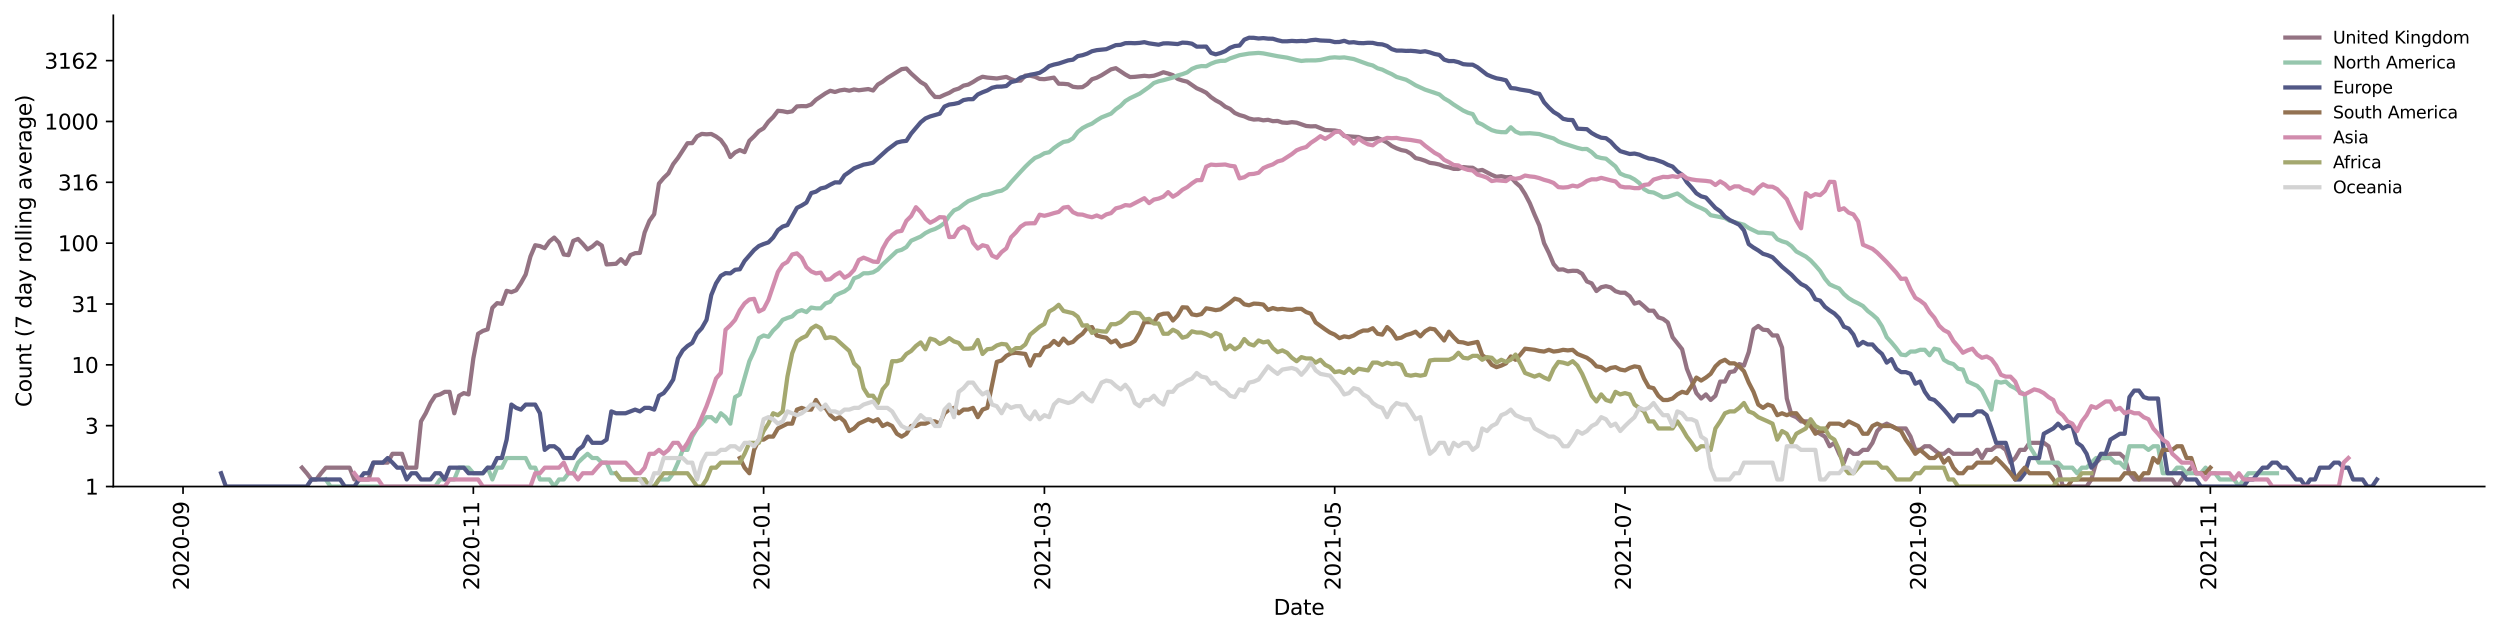 <?xml version="1.0" encoding="utf-8" standalone="no"?>
<!DOCTYPE svg PUBLIC "-//W3C//DTD SVG 1.1//EN"
  "http://www.w3.org/Graphics/SVG/1.1/DTD/svg11.dtd">
<svg height="298.621pt" version="1.1" viewBox="0 0 1176.528 298.621" width="1176.528pt" xmlns="http://www.w3.org/2000/svg" xmlns:xlink="http://www.w3.org/1999/xlink">
 <defs>
  <style type="text/css">*{stroke-linecap:butt;stroke-linejoin:round;}</style>
 </defs>
 <g id="figure_1">
  <g id="patch_1">
   <path d="M 0 298.621 
L 1176.528 298.621 
L 1176.528 0 
L 0 0 
z
" style="fill:#ffffff;"/>
  </g>
  <g id="axes_1">
   <g id="patch_2">
    <path d="M 53.328 228.96 
L 1169.328 228.96 
L 1169.328 7.2 
L 53.328 7.2 
z
" style="fill:#ffffff;"/>
   </g>
   <g id="matplotlib.axis_1">
    <g id="xtick_1">
     <g id="line2d_1">
      <defs>
       <path d="M 0 0 
L 0 3.5 
" id="md82b82362f" style="stroke:#000000;stroke-width:0.8;"/>
      </defs>
      <g>
       <use style="stroke:#000000;stroke-width:0.8;" x="86.138" xlink:href="#md82b82362f" y="228.96"/>
      </g>
     </g>
     <g id="text_1">
      <!-- 2020-09 -->
      <g transform="translate(88.898 277.743)rotate(-90)scale(0.1 -0.1)">
       <defs>
        <path d="M 1228 531 
L 3431 531 
L 3431 0 
L 469 0 
L 469 531 
Q 828 903 1448 1529 
Q 2069 2156 2228 2338 
Q 2531 2678 2651 2914 
Q 2772 3150 2772 3378 
Q 2772 3750 2511 3984 
Q 2250 4219 1831 4219 
Q 1534 4219 1204 4116 
Q 875 4013 500 3803 
L 500 4441 
Q 881 4594 1212 4672 
Q 1544 4750 1819 4750 
Q 2544 4750 2975 4387 
Q 3406 4025 3406 3419 
Q 3406 3131 3298 2873 
Q 3191 2616 2906 2266 
Q 2828 2175 2409 1742 
Q 1991 1309 1228 531 
z
" id="DejaVuSans-32" transform="scale(0.016)"/>
        <path d="M 2034 4250 
Q 1547 4250 1301 3770 
Q 1056 3291 1056 2328 
Q 1056 1369 1301 889 
Q 1547 409 2034 409 
Q 2525 409 2770 889 
Q 3016 1369 3016 2328 
Q 3016 3291 2770 3770 
Q 2525 4250 2034 4250 
z
M 2034 4750 
Q 2819 4750 3233 4129 
Q 3647 3509 3647 2328 
Q 3647 1150 3233 529 
Q 2819 -91 2034 -91 
Q 1250 -91 836 529 
Q 422 1150 422 2328 
Q 422 3509 836 4129 
Q 1250 4750 2034 4750 
z
" id="DejaVuSans-30" transform="scale(0.016)"/>
        <path d="M 313 2009 
L 1997 2009 
L 1997 1497 
L 313 1497 
L 313 2009 
z
" id="DejaVuSans-2d" transform="scale(0.016)"/>
        <path d="M 703 97 
L 703 672 
Q 941 559 1184 500 
Q 1428 441 1663 441 
Q 2288 441 2617 861 
Q 2947 1281 2994 2138 
Q 2813 1869 2534 1725 
Q 2256 1581 1919 1581 
Q 1219 1581 811 2004 
Q 403 2428 403 3163 
Q 403 3881 828 4315 
Q 1253 4750 1959 4750 
Q 2769 4750 3195 4129 
Q 3622 3509 3622 2328 
Q 3622 1225 3098 567 
Q 2575 -91 1691 -91 
Q 1453 -91 1209 -44 
Q 966 3 703 97 
z
M 1959 2075 
Q 2384 2075 2632 2365 
Q 2881 2656 2881 3163 
Q 2881 3666 2632 3958 
Q 2384 4250 1959 4250 
Q 1534 4250 1286 3958 
Q 1038 3666 1038 3163 
Q 1038 2656 1286 2365 
Q 1534 2075 1959 2075 
z
" id="DejaVuSans-39" transform="scale(0.016)"/>
       </defs>
       <use xlink:href="#DejaVuSans-32"/>
       <use x="63.623" xlink:href="#DejaVuSans-30"/>
       <use x="127.246" xlink:href="#DejaVuSans-32"/>
       <use x="190.869" xlink:href="#DejaVuSans-30"/>
       <use x="254.492" xlink:href="#DejaVuSans-2d"/>
       <use x="290.576" xlink:href="#DejaVuSans-30"/>
       <use x="354.199" xlink:href="#DejaVuSans-39"/>
      </g>
     </g>
    </g>
    <g id="xtick_2">
     <g id="line2d_2">
      <g>
       <use style="stroke:#000000;stroke-width:0.8;" x="222.755" xlink:href="#md82b82362f" y="228.96"/>
      </g>
     </g>
     <g id="text_2">
      <!-- 2020-11 -->
      <g transform="translate(225.514 277.743)rotate(-90)scale(0.1 -0.1)">
       <defs>
        <path d="M 794 531 
L 1825 531 
L 1825 4091 
L 703 3866 
L 703 4441 
L 1819 4666 
L 2450 4666 
L 2450 531 
L 3481 531 
L 3481 0 
L 794 0 
L 794 531 
z
" id="DejaVuSans-31" transform="scale(0.016)"/>
       </defs>
       <use xlink:href="#DejaVuSans-32"/>
       <use x="63.623" xlink:href="#DejaVuSans-30"/>
       <use x="127.246" xlink:href="#DejaVuSans-32"/>
       <use x="190.869" xlink:href="#DejaVuSans-30"/>
       <use x="254.492" xlink:href="#DejaVuSans-2d"/>
       <use x="290.576" xlink:href="#DejaVuSans-31"/>
       <use x="354.199" xlink:href="#DejaVuSans-31"/>
      </g>
     </g>
    </g>
    <g id="xtick_3">
     <g id="line2d_3">
      <g>
       <use style="stroke:#000000;stroke-width:0.8;" x="359.371" xlink:href="#md82b82362f" y="228.96"/>
      </g>
     </g>
     <g id="text_3">
      <!-- 2021-01 -->
      <g transform="translate(362.131 277.743)rotate(-90)scale(0.1 -0.1)">
       <use xlink:href="#DejaVuSans-32"/>
       <use x="63.623" xlink:href="#DejaVuSans-30"/>
       <use x="127.246" xlink:href="#DejaVuSans-32"/>
       <use x="190.869" xlink:href="#DejaVuSans-31"/>
       <use x="254.492" xlink:href="#DejaVuSans-2d"/>
       <use x="290.576" xlink:href="#DejaVuSans-30"/>
       <use x="354.199" xlink:href="#DejaVuSans-31"/>
      </g>
     </g>
    </g>
    <g id="xtick_4">
     <g id="line2d_4">
      <g>
       <use style="stroke:#000000;stroke-width:0.8;" x="491.509" xlink:href="#md82b82362f" y="228.96"/>
      </g>
     </g>
     <g id="text_4">
      <!-- 2021-03 -->
      <g transform="translate(494.268 277.743)rotate(-90)scale(0.1 -0.1)">
       <defs>
        <path d="M 2597 2516 
Q 3050 2419 3304 2112 
Q 3559 1806 3559 1356 
Q 3559 666 3084 287 
Q 2609 -91 1734 -91 
Q 1441 -91 1130 -33 
Q 819 25 488 141 
L 488 750 
Q 750 597 1062 519 
Q 1375 441 1716 441 
Q 2309 441 2620 675 
Q 2931 909 2931 1356 
Q 2931 1769 2642 2001 
Q 2353 2234 1838 2234 
L 1294 2234 
L 1294 2753 
L 1863 2753 
Q 2328 2753 2575 2939 
Q 2822 3125 2822 3475 
Q 2822 3834 2567 4026 
Q 2313 4219 1838 4219 
Q 1578 4219 1281 4162 
Q 984 4106 628 3988 
L 628 4550 
Q 988 4650 1302 4700 
Q 1616 4750 1894 4750 
Q 2613 4750 3031 4423 
Q 3450 4097 3450 3541 
Q 3450 3153 3228 2886 
Q 3006 2619 2597 2516 
z
" id="DejaVuSans-33" transform="scale(0.016)"/>
       </defs>
       <use xlink:href="#DejaVuSans-32"/>
       <use x="63.623" xlink:href="#DejaVuSans-30"/>
       <use x="127.246" xlink:href="#DejaVuSans-32"/>
       <use x="190.869" xlink:href="#DejaVuSans-31"/>
       <use x="254.492" xlink:href="#DejaVuSans-2d"/>
       <use x="290.576" xlink:href="#DejaVuSans-30"/>
       <use x="354.199" xlink:href="#DejaVuSans-33"/>
      </g>
     </g>
    </g>
    <g id="xtick_5">
     <g id="line2d_5">
      <g>
       <use style="stroke:#000000;stroke-width:0.8;" x="628.125" xlink:href="#md82b82362f" y="228.96"/>
      </g>
     </g>
     <g id="text_5">
      <!-- 2021-05 -->
      <g transform="translate(630.885 277.743)rotate(-90)scale(0.1 -0.1)">
       <defs>
        <path d="M 691 4666 
L 3169 4666 
L 3169 4134 
L 1269 4134 
L 1269 2991 
Q 1406 3038 1543 3061 
Q 1681 3084 1819 3084 
Q 2600 3084 3056 2656 
Q 3513 2228 3513 1497 
Q 3513 744 3044 326 
Q 2575 -91 1722 -91 
Q 1428 -91 1123 -41 
Q 819 9 494 109 
L 494 744 
Q 775 591 1075 516 
Q 1375 441 1709 441 
Q 2250 441 2565 725 
Q 2881 1009 2881 1497 
Q 2881 1984 2565 2268 
Q 2250 2553 1709 2553 
Q 1456 2553 1204 2497 
Q 953 2441 691 2322 
L 691 4666 
z
" id="DejaVuSans-35" transform="scale(0.016)"/>
       </defs>
       <use xlink:href="#DejaVuSans-32"/>
       <use x="63.623" xlink:href="#DejaVuSans-30"/>
       <use x="127.246" xlink:href="#DejaVuSans-32"/>
       <use x="190.869" xlink:href="#DejaVuSans-31"/>
       <use x="254.492" xlink:href="#DejaVuSans-2d"/>
       <use x="290.576" xlink:href="#DejaVuSans-30"/>
       <use x="354.199" xlink:href="#DejaVuSans-35"/>
      </g>
     </g>
    </g>
    <g id="xtick_6">
     <g id="line2d_6">
      <g>
       <use style="stroke:#000000;stroke-width:0.8;" x="764.742" xlink:href="#md82b82362f" y="228.96"/>
      </g>
     </g>
     <g id="text_6">
      <!-- 2021-07 -->
      <g transform="translate(767.501 277.743)rotate(-90)scale(0.1 -0.1)">
       <defs>
        <path d="M 525 4666 
L 3525 4666 
L 3525 4397 
L 1831 0 
L 1172 0 
L 2766 4134 
L 525 4134 
L 525 4666 
z
" id="DejaVuSans-37" transform="scale(0.016)"/>
       </defs>
       <use xlink:href="#DejaVuSans-32"/>
       <use x="63.623" xlink:href="#DejaVuSans-30"/>
       <use x="127.246" xlink:href="#DejaVuSans-32"/>
       <use x="190.869" xlink:href="#DejaVuSans-31"/>
       <use x="254.492" xlink:href="#DejaVuSans-2d"/>
       <use x="290.576" xlink:href="#DejaVuSans-30"/>
       <use x="354.199" xlink:href="#DejaVuSans-37"/>
      </g>
     </g>
    </g>
    <g id="xtick_7">
     <g id="line2d_7">
      <g>
       <use style="stroke:#000000;stroke-width:0.8;" x="903.598" xlink:href="#md82b82362f" y="228.96"/>
      </g>
     </g>
     <g id="text_7">
      <!-- 2021-09 -->
      <g transform="translate(906.357 277.743)rotate(-90)scale(0.1 -0.1)">
       <use xlink:href="#DejaVuSans-32"/>
       <use x="63.623" xlink:href="#DejaVuSans-30"/>
       <use x="127.246" xlink:href="#DejaVuSans-32"/>
       <use x="190.869" xlink:href="#DejaVuSans-31"/>
       <use x="254.492" xlink:href="#DejaVuSans-2d"/>
       <use x="290.576" xlink:href="#DejaVuSans-30"/>
       <use x="354.199" xlink:href="#DejaVuSans-39"/>
      </g>
     </g>
    </g>
    <g id="xtick_8">
     <g id="line2d_8">
      <g>
       <use style="stroke:#000000;stroke-width:0.8;" x="1040.214" xlink:href="#md82b82362f" y="228.96"/>
      </g>
     </g>
     <g id="text_8">
      <!-- 2021-11 -->
      <g transform="translate(1042.974 277.743)rotate(-90)scale(0.1 -0.1)">
       <use xlink:href="#DejaVuSans-32"/>
       <use x="63.623" xlink:href="#DejaVuSans-30"/>
       <use x="127.246" xlink:href="#DejaVuSans-32"/>
       <use x="190.869" xlink:href="#DejaVuSans-31"/>
       <use x="254.492" xlink:href="#DejaVuSans-2d"/>
       <use x="290.576" xlink:href="#DejaVuSans-31"/>
       <use x="354.199" xlink:href="#DejaVuSans-31"/>
      </g>
     </g>
    </g>
    <g id="text_9">
     <!-- Date -->
     <g transform="translate(599.377 289.341)scale(0.1 -0.1)">
      <defs>
       <path d="M 1259 4147 
L 1259 519 
L 2022 519 
Q 2988 519 3436 956 
Q 3884 1394 3884 2338 
Q 3884 3275 3436 3711 
Q 2988 4147 2022 4147 
L 1259 4147 
z
M 628 4666 
L 1925 4666 
Q 3281 4666 3915 4102 
Q 4550 3538 4550 2338 
Q 4550 1131 3912 565 
Q 3275 0 1925 0 
L 628 0 
L 628 4666 
z
" id="DejaVuSans-44" transform="scale(0.016)"/>
       <path d="M 2194 1759 
Q 1497 1759 1228 1600 
Q 959 1441 959 1056 
Q 959 750 1161 570 
Q 1363 391 1709 391 
Q 2188 391 2477 730 
Q 2766 1069 2766 1631 
L 2766 1759 
L 2194 1759 
z
M 3341 1997 
L 3341 0 
L 2766 0 
L 2766 531 
Q 2569 213 2275 61 
Q 1981 -91 1556 -91 
Q 1019 -91 701 211 
Q 384 513 384 1019 
Q 384 1609 779 1909 
Q 1175 2209 1959 2209 
L 2766 2209 
L 2766 2266 
Q 2766 2663 2505 2880 
Q 2244 3097 1772 3097 
Q 1472 3097 1187 3025 
Q 903 2953 641 2809 
L 641 3341 
Q 956 3463 1253 3523 
Q 1550 3584 1831 3584 
Q 2591 3584 2966 3190 
Q 3341 2797 3341 1997 
z
" id="DejaVuSans-61" transform="scale(0.016)"/>
       <path d="M 1172 4494 
L 1172 3500 
L 2356 3500 
L 2356 3053 
L 1172 3053 
L 1172 1153 
Q 1172 725 1289 603 
Q 1406 481 1766 481 
L 2356 481 
L 2356 0 
L 1766 0 
Q 1100 0 847 248 
Q 594 497 594 1153 
L 594 3053 
L 172 3053 
L 172 3500 
L 594 3500 
L 594 4494 
L 1172 4494 
z
" id="DejaVuSans-74" transform="scale(0.016)"/>
       <path d="M 3597 1894 
L 3597 1613 
L 953 1613 
Q 991 1019 1311 708 
Q 1631 397 2203 397 
Q 2534 397 2845 478 
Q 3156 559 3463 722 
L 3463 178 
Q 3153 47 2828 -22 
Q 2503 -91 2169 -91 
Q 1331 -91 842 396 
Q 353 884 353 1716 
Q 353 2575 817 3079 
Q 1281 3584 2069 3584 
Q 2775 3584 3186 3129 
Q 3597 2675 3597 1894 
z
M 3022 2063 
Q 3016 2534 2758 2815 
Q 2500 3097 2075 3097 
Q 1594 3097 1305 2825 
Q 1016 2553 972 2059 
L 3022 2063 
z
" id="DejaVuSans-65" transform="scale(0.016)"/>
      </defs>
      <use xlink:href="#DejaVuSans-44"/>
      <use x="77.002" xlink:href="#DejaVuSans-61"/>
      <use x="138.281" xlink:href="#DejaVuSans-74"/>
      <use x="177.49" xlink:href="#DejaVuSans-65"/>
     </g>
    </g>
   </g>
   <g id="matplotlib.axis_2">
    <g id="ytick_1">
     <g id="line2d_9">
      <defs>
       <path d="M 0 0 
L -3.5 0 
" id="mf279f8cd50" style="stroke:#000000;stroke-width:0.8;"/>
      </defs>
      <g>
       <use style="stroke:#000000;stroke-width:0.8;" x="53.328" xlink:href="#mf279f8cd50" y="228.96"/>
      </g>
     </g>
     <g id="text_10">
      <!-- 1 -->
      <g transform="translate(39.966 232.759)scale(0.1 -0.1)">
       <use xlink:href="#DejaVuSans-31"/>
      </g>
     </g>
    </g>
    <g id="ytick_2">
     <g id="line2d_10">
      <g>
       <use style="stroke:#000000;stroke-width:0.8;" x="53.328" xlink:href="#mf279f8cd50" y="200.328"/>
      </g>
     </g>
     <g id="text_11">
      <!-- 3 -->
      <g transform="translate(39.966 204.127)scale(0.1 -0.1)">
       <use xlink:href="#DejaVuSans-33"/>
      </g>
     </g>
    </g>
    <g id="ytick_3">
     <g id="line2d_11">
      <g>
       <use style="stroke:#000000;stroke-width:0.8;" x="53.328" xlink:href="#mf279f8cd50" y="171.695"/>
      </g>
     </g>
     <g id="text_12">
      <!-- 10 -->
      <g transform="translate(33.603 175.495)scale(0.1 -0.1)">
       <use xlink:href="#DejaVuSans-31"/>
       <use x="63.623" xlink:href="#DejaVuSans-30"/>
      </g>
     </g>
    </g>
    <g id="ytick_4">
     <g id="line2d_12">
      <g>
       <use style="stroke:#000000;stroke-width:0.8;" x="53.328" xlink:href="#mf279f8cd50" y="143.063"/>
      </g>
     </g>
     <g id="text_13">
      <!-- 31 -->
      <g transform="translate(33.603 146.862)scale(0.1 -0.1)">
       <use xlink:href="#DejaVuSans-33"/>
       <use x="63.623" xlink:href="#DejaVuSans-31"/>
      </g>
     </g>
    </g>
    <g id="ytick_5">
     <g id="line2d_13">
      <g>
       <use style="stroke:#000000;stroke-width:0.8;" x="53.328" xlink:href="#mf279f8cd50" y="114.431"/>
      </g>
     </g>
     <g id="text_14">
      <!-- 100 -->
      <g transform="translate(27.241 118.23)scale(0.1 -0.1)">
       <use xlink:href="#DejaVuSans-31"/>
       <use x="63.623" xlink:href="#DejaVuSans-30"/>
       <use x="127.246" xlink:href="#DejaVuSans-30"/>
      </g>
     </g>
    </g>
    <g id="ytick_6">
     <g id="line2d_14">
      <g>
       <use style="stroke:#000000;stroke-width:0.8;" x="53.328" xlink:href="#mf279f8cd50" y="85.798"/>
      </g>
     </g>
     <g id="text_15">
      <!-- 316 -->
      <g transform="translate(27.241 89.598)scale(0.1 -0.1)">
       <defs>
        <path d="M 2113 2584 
Q 1688 2584 1439 2293 
Q 1191 2003 1191 1497 
Q 1191 994 1439 701 
Q 1688 409 2113 409 
Q 2538 409 2786 701 
Q 3034 994 3034 1497 
Q 3034 2003 2786 2293 
Q 2538 2584 2113 2584 
z
M 3366 4563 
L 3366 3988 
Q 3128 4100 2886 4159 
Q 2644 4219 2406 4219 
Q 1781 4219 1451 3797 
Q 1122 3375 1075 2522 
Q 1259 2794 1537 2939 
Q 1816 3084 2150 3084 
Q 2853 3084 3261 2657 
Q 3669 2231 3669 1497 
Q 3669 778 3244 343 
Q 2819 -91 2113 -91 
Q 1303 -91 875 529 
Q 447 1150 447 2328 
Q 447 3434 972 4092 
Q 1497 4750 2381 4750 
Q 2619 4750 2861 4703 
Q 3103 4656 3366 4563 
z
" id="DejaVuSans-36" transform="scale(0.016)"/>
       </defs>
       <use xlink:href="#DejaVuSans-33"/>
       <use x="63.623" xlink:href="#DejaVuSans-31"/>
       <use x="127.246" xlink:href="#DejaVuSans-36"/>
      </g>
     </g>
    </g>
    <g id="ytick_7">
     <g id="line2d_15">
      <g>
       <use style="stroke:#000000;stroke-width:0.8;" x="53.328" xlink:href="#mf279f8cd50" y="57.166"/>
      </g>
     </g>
     <g id="text_16">
      <!-- 1000 -->
      <g transform="translate(20.878 60.965)scale(0.1 -0.1)">
       <use xlink:href="#DejaVuSans-31"/>
       <use x="63.623" xlink:href="#DejaVuSans-30"/>
       <use x="127.246" xlink:href="#DejaVuSans-30"/>
       <use x="190.869" xlink:href="#DejaVuSans-30"/>
      </g>
     </g>
    </g>
    <g id="ytick_8">
     <g id="line2d_16">
      <g>
       <use style="stroke:#000000;stroke-width:0.8;" x="53.328" xlink:href="#mf279f8cd50" y="28.534"/>
      </g>
     </g>
     <g id="text_17">
      <!-- 3162 -->
      <g transform="translate(20.878 32.333)scale(0.1 -0.1)">
       <use xlink:href="#DejaVuSans-33"/>
       <use x="63.623" xlink:href="#DejaVuSans-31"/>
       <use x="127.246" xlink:href="#DejaVuSans-36"/>
       <use x="190.869" xlink:href="#DejaVuSans-32"/>
      </g>
     </g>
    </g>
    <g id="text_18">
     <!-- Count (7 day rolling average) -->
     <g transform="translate(14.798 191.548)rotate(-90)scale(0.1 -0.1)">
      <defs>
       <path d="M 4122 4306 
L 4122 3641 
Q 3803 3938 3442 4084 
Q 3081 4231 2675 4231 
Q 1875 4231 1450 3742 
Q 1025 3253 1025 2328 
Q 1025 1406 1450 917 
Q 1875 428 2675 428 
Q 3081 428 3442 575 
Q 3803 722 4122 1019 
L 4122 359 
Q 3791 134 3420 21 
Q 3050 -91 2638 -91 
Q 1578 -91 968 557 
Q 359 1206 359 2328 
Q 359 3453 968 4101 
Q 1578 4750 2638 4750 
Q 3056 4750 3426 4639 
Q 3797 4528 4122 4306 
z
" id="DejaVuSans-43" transform="scale(0.016)"/>
       <path d="M 1959 3097 
Q 1497 3097 1228 2736 
Q 959 2375 959 1747 
Q 959 1119 1226 758 
Q 1494 397 1959 397 
Q 2419 397 2687 759 
Q 2956 1122 2956 1747 
Q 2956 2369 2687 2733 
Q 2419 3097 1959 3097 
z
M 1959 3584 
Q 2709 3584 3137 3096 
Q 3566 2609 3566 1747 
Q 3566 888 3137 398 
Q 2709 -91 1959 -91 
Q 1206 -91 779 398 
Q 353 888 353 1747 
Q 353 2609 779 3096 
Q 1206 3584 1959 3584 
z
" id="DejaVuSans-6f" transform="scale(0.016)"/>
       <path d="M 544 1381 
L 544 3500 
L 1119 3500 
L 1119 1403 
Q 1119 906 1312 657 
Q 1506 409 1894 409 
Q 2359 409 2629 706 
Q 2900 1003 2900 1516 
L 2900 3500 
L 3475 3500 
L 3475 0 
L 2900 0 
L 2900 538 
Q 2691 219 2414 64 
Q 2138 -91 1772 -91 
Q 1169 -91 856 284 
Q 544 659 544 1381 
z
M 1991 3584 
L 1991 3584 
z
" id="DejaVuSans-75" transform="scale(0.016)"/>
       <path d="M 3513 2113 
L 3513 0 
L 2938 0 
L 2938 2094 
Q 2938 2591 2744 2837 
Q 2550 3084 2163 3084 
Q 1697 3084 1428 2787 
Q 1159 2491 1159 1978 
L 1159 0 
L 581 0 
L 581 3500 
L 1159 3500 
L 1159 2956 
Q 1366 3272 1645 3428 
Q 1925 3584 2291 3584 
Q 2894 3584 3203 3211 
Q 3513 2838 3513 2113 
z
" id="DejaVuSans-6e" transform="scale(0.016)"/>
       <path id="DejaVuSans-20" transform="scale(0.016)"/>
       <path d="M 1984 4856 
Q 1566 4138 1362 3434 
Q 1159 2731 1159 2009 
Q 1159 1288 1364 580 
Q 1569 -128 1984 -844 
L 1484 -844 
Q 1016 -109 783 600 
Q 550 1309 550 2009 
Q 550 2706 781 3412 
Q 1013 4119 1484 4856 
L 1984 4856 
z
" id="DejaVuSans-28" transform="scale(0.016)"/>
       <path d="M 2906 2969 
L 2906 4863 
L 3481 4863 
L 3481 0 
L 2906 0 
L 2906 525 
Q 2725 213 2448 61 
Q 2172 -91 1784 -91 
Q 1150 -91 751 415 
Q 353 922 353 1747 
Q 353 2572 751 3078 
Q 1150 3584 1784 3584 
Q 2172 3584 2448 3432 
Q 2725 3281 2906 2969 
z
M 947 1747 
Q 947 1113 1208 752 
Q 1469 391 1925 391 
Q 2381 391 2643 752 
Q 2906 1113 2906 1747 
Q 2906 2381 2643 2742 
Q 2381 3103 1925 3103 
Q 1469 3103 1208 2742 
Q 947 2381 947 1747 
z
" id="DejaVuSans-64" transform="scale(0.016)"/>
       <path d="M 2059 -325 
Q 1816 -950 1584 -1140 
Q 1353 -1331 966 -1331 
L 506 -1331 
L 506 -850 
L 844 -850 
Q 1081 -850 1212 -737 
Q 1344 -625 1503 -206 
L 1606 56 
L 191 3500 
L 800 3500 
L 1894 763 
L 2988 3500 
L 3597 3500 
L 2059 -325 
z
" id="DejaVuSans-79" transform="scale(0.016)"/>
       <path d="M 2631 2963 
Q 2534 3019 2420 3045 
Q 2306 3072 2169 3072 
Q 1681 3072 1420 2755 
Q 1159 2438 1159 1844 
L 1159 0 
L 581 0 
L 581 3500 
L 1159 3500 
L 1159 2956 
Q 1341 3275 1631 3429 
Q 1922 3584 2338 3584 
Q 2397 3584 2469 3576 
Q 2541 3569 2628 3553 
L 2631 2963 
z
" id="DejaVuSans-72" transform="scale(0.016)"/>
       <path d="M 603 4863 
L 1178 4863 
L 1178 0 
L 603 0 
L 603 4863 
z
" id="DejaVuSans-6c" transform="scale(0.016)"/>
       <path d="M 603 3500 
L 1178 3500 
L 1178 0 
L 603 0 
L 603 3500 
z
M 603 4863 
L 1178 4863 
L 1178 4134 
L 603 4134 
L 603 4863 
z
" id="DejaVuSans-69" transform="scale(0.016)"/>
       <path d="M 2906 1791 
Q 2906 2416 2648 2759 
Q 2391 3103 1925 3103 
Q 1463 3103 1205 2759 
Q 947 2416 947 1791 
Q 947 1169 1205 825 
Q 1463 481 1925 481 
Q 2391 481 2648 825 
Q 2906 1169 2906 1791 
z
M 3481 434 
Q 3481 -459 3084 -895 
Q 2688 -1331 1869 -1331 
Q 1566 -1331 1297 -1286 
Q 1028 -1241 775 -1147 
L 775 -588 
Q 1028 -725 1275 -790 
Q 1522 -856 1778 -856 
Q 2344 -856 2625 -561 
Q 2906 -266 2906 331 
L 2906 616 
Q 2728 306 2450 153 
Q 2172 0 1784 0 
Q 1141 0 747 490 
Q 353 981 353 1791 
Q 353 2603 747 3093 
Q 1141 3584 1784 3584 
Q 2172 3584 2450 3431 
Q 2728 3278 2906 2969 
L 2906 3500 
L 3481 3500 
L 3481 434 
z
" id="DejaVuSans-67" transform="scale(0.016)"/>
       <path d="M 191 3500 
L 800 3500 
L 1894 563 
L 2988 3500 
L 3597 3500 
L 2284 0 
L 1503 0 
L 191 3500 
z
" id="DejaVuSans-76" transform="scale(0.016)"/>
       <path d="M 513 4856 
L 1013 4856 
Q 1481 4119 1714 3412 
Q 1947 2706 1947 2009 
Q 1947 1309 1714 600 
Q 1481 -109 1013 -844 
L 513 -844 
Q 928 -128 1133 580 
Q 1338 1288 1338 2009 
Q 1338 2731 1133 3434 
Q 928 4138 513 4856 
z
" id="DejaVuSans-29" transform="scale(0.016)"/>
      </defs>
      <use xlink:href="#DejaVuSans-43"/>
      <use x="69.824" xlink:href="#DejaVuSans-6f"/>
      <use x="131.006" xlink:href="#DejaVuSans-75"/>
      <use x="194.385" xlink:href="#DejaVuSans-6e"/>
      <use x="257.764" xlink:href="#DejaVuSans-74"/>
      <use x="296.973" xlink:href="#DejaVuSans-20"/>
      <use x="328.76" xlink:href="#DejaVuSans-28"/>
      <use x="367.773" xlink:href="#DejaVuSans-37"/>
      <use x="431.396" xlink:href="#DejaVuSans-20"/>
      <use x="463.184" xlink:href="#DejaVuSans-64"/>
      <use x="526.66" xlink:href="#DejaVuSans-61"/>
      <use x="587.939" xlink:href="#DejaVuSans-79"/>
      <use x="647.119" xlink:href="#DejaVuSans-20"/>
      <use x="678.906" xlink:href="#DejaVuSans-72"/>
      <use x="717.77" xlink:href="#DejaVuSans-6f"/>
      <use x="778.951" xlink:href="#DejaVuSans-6c"/>
      <use x="806.734" xlink:href="#DejaVuSans-6c"/>
      <use x="834.518" xlink:href="#DejaVuSans-69"/>
      <use x="862.301" xlink:href="#DejaVuSans-6e"/>
      <use x="925.68" xlink:href="#DejaVuSans-67"/>
      <use x="989.156" xlink:href="#DejaVuSans-20"/>
      <use x="1020.943" xlink:href="#DejaVuSans-61"/>
      <use x="1082.223" xlink:href="#DejaVuSans-76"/>
      <use x="1141.402" xlink:href="#DejaVuSans-65"/>
      <use x="1202.926" xlink:href="#DejaVuSans-72"/>
      <use x="1244.039" xlink:href="#DejaVuSans-61"/>
      <use x="1305.318" xlink:href="#DejaVuSans-67"/>
      <use x="1368.795" xlink:href="#DejaVuSans-65"/>
      <use x="1430.318" xlink:href="#DejaVuSans-29"/>
     </g>
    </g>
   </g>
   <g id="line2d_17">
    <path clip-path="url(#pc59cb06aff)" d="M 142.129 220.09 
L 144.368 222.71 
L 146.608 225.639 
L 148.848 225.639 
L 151.087 222.71 
L 153.327 220.09 
L 164.525 220.09 
L 166.765 225.639 
L 173.483 225.639 
L 175.723 217.719 
L 182.442 217.719 
L 184.682 213.565 
L 189.161 213.565 
L 191.4 220.09 
L 195.88 220.09 
L 198.119 198.317 
L 200.359 194.483 
L 202.598 189.655 
L 204.838 186.242 
L 207.078 185.613 
L 209.317 184.399 
L 211.557 184.399 
L 213.797 194.483 
L 216.036 186.242 
L 218.276 184.999 
L 220.515 185.613 
L 222.755 168.687 
L 224.995 157.077 
L 227.234 155.733 
L 229.474 154.996 
L 231.713 144.851 
L 233.953 142.657 
L 236.193 142.991 
L 238.432 136.866 
L 240.672 137.487 
L 242.912 136.605 
L 245.151 133.208 
L 247.391 129.17 
L 249.63 120.701 
L 251.87 115.409 
L 254.11 115.819 
L 256.349 116.776 
L 258.589 113.592 
L 260.828 111.803 
L 263.068 114.218 
L 265.308 119.759 
L 267.547 120.069 
L 269.787 113.353 
L 272.026 112.451 
L 274.266 114.753 
L 276.506 117.369 
L 278.745 116.045 
L 280.985 114.078 
L 283.225 115.557 
L 285.464 124.444 
L 289.943 124.127 
L 292.183 121.967 
L 294.423 124.179 
L 296.662 120.069 
L 298.902 119.15 
L 301.141 119.022 
L 303.381 109.398 
L 305.621 103.924 
L 307.86 100.82 
L 310.1 86.385 
L 312.34 83.726 
L 314.579 81.578 
L 316.819 77.223 
L 319.058 74.305 
L 323.538 67.403 
L 325.777 67.355 
L 328.017 64.207 
L 330.256 63.01 
L 332.496 63.209 
L 334.736 63.046 
L 336.975 64.221 
L 339.215 65.875 
L 341.455 69.003 
L 343.694 73.898 
L 345.934 71.739 
L 348.173 70.622 
L 350.413 71.586 
L 352.653 66.271 
L 354.892 64.132 
L 357.132 61.698 
L 359.371 60.353 
L 361.611 57.259 
L 363.851 55.062 
L 366.09 52.145 
L 368.33 52.346 
L 370.57 52.813 
L 372.809 52.396 
L 375.049 50.079 
L 377.288 49.927 
L 379.528 49.986 
L 381.768 49.138 
L 384.007 46.941 
L 388.486 43.921 
L 390.726 42.718 
L 392.966 43.295 
L 395.205 42.556 
L 397.445 42.219 
L 399.685 42.691 
L 401.924 42.112 
L 404.164 42.483 
L 408.643 41.907 
L 410.883 42.588 
L 413.122 39.77 
L 415.362 38.447 
L 417.601 36.696 
L 424.32 32.537 
L 426.56 32.251 
L 428.8 34.584 
L 433.279 38.611 
L 435.518 39.926 
L 437.758 43.111 
L 439.998 45.611 
L 442.237 45.676 
L 444.477 44.628 
L 446.716 43.71 
L 448.956 42.365 
L 451.196 41.685 
L 453.435 40.302 
L 455.675 39.809 
L 457.915 38.594 
L 460.154 37.151 
L 462.394 36.12 
L 464.633 36.511 
L 469.113 36.932 
L 473.592 36.186 
L 475.831 37.265 
L 478.071 38.043 
L 480.311 37.938 
L 482.55 35.561 
L 484.79 35.618 
L 487.03 36.125 
L 489.269 37.143 
L 491.509 37.26 
L 495.988 36.539 
L 498.228 39.404 
L 500.467 39.453 
L 502.707 39.649 
L 504.946 40.845 
L 507.186 41.104 
L 509.426 41.004 
L 511.665 39.564 
L 513.905 37.294 
L 516.145 36.566 
L 518.384 35.426 
L 522.863 32.635 
L 525.103 32.085 
L 529.582 35.052 
L 531.822 36.278 
L 534.061 36.169 
L 538.541 35.672 
L 540.78 35.905 
L 543.02 35.637 
L 545.259 34.907 
L 547.499 34 
L 549.739 34.617 
L 551.978 35.368 
L 554.218 37.13 
L 556.458 37.899 
L 558.697 38.43 
L 563.176 41.521 
L 565.416 42.487 
L 567.656 43.641 
L 569.895 45.696 
L 572.135 47.241 
L 574.374 48.438 
L 576.614 50.216 
L 578.854 51.247 
L 581.093 53.158 
L 583.333 54.149 
L 585.573 54.77 
L 587.812 55.774 
L 590.052 56.273 
L 592.291 56.136 
L 594.531 56.628 
L 596.771 56.379 
L 599.01 57.024 
L 601.25 56.922 
L 603.489 57.658 
L 605.729 57.818 
L 607.969 57.492 
L 610.208 57.727 
L 614.688 59.282 
L 616.927 59.473 
L 619.167 59.391 
L 623.646 61.195 
L 628.125 61.409 
L 630.365 61.804 
L 632.604 63.982 
L 637.084 64.349 
L 639.323 64.482 
L 641.563 65.252 
L 643.803 65.529 
L 646.042 65.44 
L 648.282 64.896 
L 650.521 65.89 
L 652.761 67.062 
L 655.001 68.696 
L 657.24 69.793 
L 659.48 70.628 
L 661.719 71.059 
L 663.959 72.32 
L 666.199 74.397 
L 668.438 74.907 
L 670.678 75.658 
L 672.918 76.641 
L 675.157 76.93 
L 677.397 77.431 
L 679.636 78.33 
L 681.876 78.783 
L 684.116 79.47 
L 686.355 79.496 
L 688.595 78.614 
L 690.834 78.868 
L 693.074 78.953 
L 695.314 80.366 
L 697.553 79.972 
L 702.033 82.299 
L 704.272 83.214 
L 706.512 82.912 
L 708.751 83.417 
L 710.991 83.295 
L 713.231 85.861 
L 715.47 87.817 
L 717.71 91.318 
L 719.949 95.61 
L 722.189 101.047 
L 724.429 106.114 
L 726.668 114.466 
L 728.908 119.022 
L 731.148 124.285 
L 733.387 126.899 
L 735.627 126.782 
L 737.866 127.674 
L 740.106 127.433 
L 742.346 127.493 
L 744.585 128.851 
L 746.825 132.463 
L 749.064 133.36 
L 751.304 136.954 
L 753.544 135.173 
L 755.783 134.687 
L 758.023 135.255 
L 760.263 137.042 
L 762.502 137.757 
L 764.742 137.757 
L 766.981 139.447 
L 769.221 142.879 
L 771.461 142.219 
L 773.7 144.137 
L 775.94 146.216 
L 778.179 146.216 
L 780.419 149.338 
L 782.659 150.071 
L 784.898 151.766 
L 787.138 158.709 
L 791.617 164.364 
L 793.857 173.538 
L 796.096 179.088 
L 798.336 184.999 
L 800.576 187.552 
L 802.815 185.613 
L 805.055 188.233 
L 807.294 186.242 
L 809.534 179.571 
L 811.774 179.571 
L 814.013 175.118 
L 816.253 174.714 
L 818.492 171.343 
L 820.732 172.053 
L 822.972 165.723 
L 825.211 154.996 
L 827.451 153.413 
L 829.691 155.178 
L 831.93 155.361 
L 834.17 157.88 
L 836.409 157.88 
L 838.649 163.582 
L 840.889 187.552 
L 843.128 195.388 
L 845.368 196.326 
L 847.607 198.317 
L 852.087 198.317 
L 854.326 202.851 
L 858.806 205.472 
L 861.045 210.006 
L 863.285 208.401 
L 865.524 213.565 
L 867.764 217.719 
L 870.004 211.722 
L 872.243 213.565 
L 874.483 213.565 
L 876.722 211.722 
L 878.962 211.722 
L 881.202 208.401 
L 883.441 202.851 
L 885.681 200.481 
L 887.921 199.375 
L 892.4 201.638 
L 896.879 201.638 
L 899.119 205.472 
L 901.358 211.722 
L 903.598 211.722 
L 905.837 210.006 
L 908.077 210.006 
L 912.556 213.565 
L 914.796 213.565 
L 917.036 211.722 
L 919.275 213.565 
L 928.234 213.565 
L 930.473 211.722 
L 932.713 215.555 
L 934.952 211.722 
L 937.192 211.722 
L 939.432 210.006 
L 941.671 210.006 
L 943.911 211.722 
L 946.151 217.719 
L 948.39 215.555 
L 950.63 211.722 
L 952.869 211.722 
L 955.109 208.401 
L 961.828 208.401 
L 964.067 210.006 
L 966.307 217.719 
L 968.547 220.09 
L 970.786 228.96 
L 981.984 228.96 
L 984.224 225.639 
L 986.464 217.719 
L 988.703 215.555 
L 990.943 215.555 
L 993.182 213.565 
L 997.662 213.565 
L 999.901 215.555 
L 1002.141 222.71 
L 1004.381 225.639 
L 1022.297 225.639 
L 1024.537 228.96 
L 1026.777 225.639 
L 1029.016 222.71 
L 1031.256 220.09 
L 1031.256 220.09 
" style="fill:none;stroke:#947383;stroke-linecap:square;stroke-width:2;"/>
   </g>
   <g id="line2d_18">
    <path clip-path="url(#pc59cb06aff)" d="M 153.327 225.639 
L 155.567 228.96 
L 204.838 228.96 
L 207.078 225.639 
L 213.797 225.639 
L 216.036 220.09 
L 220.515 220.09 
L 222.755 222.71 
L 227.234 222.71 
L 229.474 220.09 
L 231.713 225.639 
L 233.953 220.09 
L 236.193 220.09 
L 238.432 215.555 
L 247.391 215.555 
L 249.63 220.09 
L 251.87 220.09 
L 254.11 225.639 
L 258.589 225.639 
L 260.828 228.96 
L 263.068 225.639 
L 265.308 225.639 
L 267.547 222.71 
L 269.787 222.71 
L 272.026 217.719 
L 274.266 215.555 
L 276.506 213.565 
L 278.745 215.555 
L 280.985 215.555 
L 283.225 217.719 
L 285.464 217.719 
L 287.704 222.71 
L 289.943 222.71 
L 292.183 225.639 
L 303.381 225.639 
L 305.621 228.96 
L 307.86 228.96 
L 310.1 225.639 
L 314.579 225.639 
L 316.819 222.71 
L 319.058 217.719 
L 321.298 211.722 
L 323.538 211.722 
L 325.777 205.472 
L 328.017 201.638 
L 330.256 199.375 
L 332.496 196.326 
L 334.736 196.326 
L 336.975 198.317 
L 339.215 194.483 
L 341.455 196.326 
L 343.694 199.375 
L 345.934 186.888 
L 348.173 185.613 
L 352.653 169.98 
L 354.892 165.17 
L 357.132 159.134 
L 359.371 157.88 
L 361.611 158.499 
L 363.851 155.546 
L 366.09 153.413 
L 368.33 150.522 
L 370.57 149.628 
L 372.809 148.907 
L 375.049 146.732 
L 377.288 145.962 
L 379.528 146.862 
L 381.768 144.731 
L 384.007 145.094 
L 386.247 145.094 
L 388.486 142.768 
L 390.726 142.003 
L 392.966 139.157 
L 395.205 138.031 
L 397.445 137.13 
L 399.685 135.503 
L 401.924 130.968 
L 404.164 130.153 
L 406.403 128.598 
L 408.643 128.598 
L 410.883 128.162 
L 413.122 126.84 
L 415.362 124.444 
L 422.081 118.182 
L 424.32 117.57 
L 426.56 116.274 
L 428.8 113.285 
L 433.279 111.328 
L 435.518 109.69 
L 437.758 108.542 
L 439.998 107.77 
L 442.237 106.601 
L 444.477 104.946 
L 446.716 101.55 
L 448.956 99.016 
L 451.196 98.042 
L 453.435 96.268 
L 455.675 94.661 
L 460.154 92.941 
L 462.394 91.843 
L 464.633 91.586 
L 466.873 90.956 
L 469.113 90.18 
L 471.352 89.742 
L 473.592 88.434 
L 475.831 85.727 
L 480.311 80.831 
L 482.55 78.446 
L 484.79 76.27 
L 487.03 74.348 
L 489.269 73.436 
L 491.509 72.125 
L 493.748 71.65 
L 495.988 69.699 
L 498.228 68.11 
L 500.467 66.794 
L 502.707 66.399 
L 504.946 65.081 
L 507.186 62.089 
L 509.426 60.289 
L 511.665 59.109 
L 513.905 58.178 
L 516.145 56.625 
L 518.384 55.252 
L 522.863 53.481 
L 525.103 51.413 
L 527.343 49.832 
L 529.582 47.568 
L 531.822 46.212 
L 536.301 44.085 
L 540.78 40.948 
L 543.02 39.074 
L 545.259 38.257 
L 547.499 37.742 
L 551.978 36.498 
L 554.218 35.515 
L 556.458 34.898 
L 558.697 34.066 
L 560.937 32.421 
L 563.176 31.519 
L 565.416 31.091 
L 567.656 31.161 
L 569.895 29.985 
L 572.135 29.119 
L 574.374 28.658 
L 576.614 28.602 
L 578.854 27.504 
L 583.333 25.983 
L 587.812 25.222 
L 592.291 24.897 
L 594.531 25.127 
L 601.25 26.452 
L 605.729 27.134 
L 610.208 28.251 
L 612.448 28.681 
L 614.688 28.45 
L 619.167 28.419 
L 621.406 28.206 
L 625.886 27.166 
L 628.125 26.981 
L 630.365 27.149 
L 632.604 27.006 
L 637.084 27.786 
L 643.803 30.227 
L 646.042 30.809 
L 648.282 32.124 
L 650.521 32.769 
L 652.761 33.902 
L 655.001 34.897 
L 657.24 36.2 
L 661.719 37.528 
L 663.959 38.77 
L 666.199 40.145 
L 670.678 42.187 
L 677.397 44.444 
L 679.636 46.329 
L 681.876 47.599 
L 684.116 49.213 
L 688.595 52.032 
L 690.834 53.053 
L 693.074 53.693 
L 695.314 57.6 
L 697.553 58.584 
L 699.793 59.993 
L 702.033 61.241 
L 704.272 61.907 
L 706.512 62.188 
L 708.751 62.219 
L 710.991 59.897 
L 713.231 61.924 
L 715.47 62.836 
L 719.949 62.689 
L 724.429 63.096 
L 726.668 63.837 
L 731.148 65.144 
L 733.387 66.56 
L 735.627 67.446 
L 742.346 69.588 
L 744.585 70.15 
L 746.825 70.102 
L 749.064 71.592 
L 751.304 73.738 
L 753.544 74.362 
L 755.783 74.669 
L 760.263 78.33 
L 762.502 81.683 
L 764.742 82.663 
L 766.981 83.224 
L 769.221 84.439 
L 771.461 86.145 
L 773.7 89.015 
L 775.94 90.288 
L 778.179 90.599 
L 780.419 91.671 
L 782.659 92.881 
L 784.898 92.614 
L 789.377 91.053 
L 791.617 92.555 
L 793.857 94.485 
L 796.096 95.81 
L 798.336 96.98 
L 800.576 97.932 
L 802.815 99.055 
L 805.055 101.276 
L 811.774 102.609 
L 814.013 103.878 
L 820.732 105.785 
L 822.972 107.312 
L 827.451 109.485 
L 829.691 109.485 
L 834.17 109.926 
L 836.409 112.583 
L 838.649 113.558 
L 840.889 114.218 
L 843.128 115.856 
L 845.368 118.347 
L 849.847 120.747 
L 852.087 122.551 
L 854.326 124.926 
L 856.566 127.493 
L 858.806 131.107 
L 861.045 133.82 
L 863.285 134.848 
L 865.524 135.753 
L 867.764 138.401 
L 870.004 140.337 
L 872.243 141.682 
L 874.483 142.768 
L 876.722 144.02 
L 878.962 146.344 
L 881.202 148.069 
L 883.441 150.071 
L 885.681 153.584 
L 887.921 158.709 
L 890.16 161.142 
L 892.4 163.84 
L 894.639 166.867 
L 896.879 167.161 
L 899.119 165.445 
L 901.358 165.445 
L 903.598 164.63 
L 905.837 164.63 
L 908.077 167.161 
L 910.317 164.101 
L 912.556 164.63 
L 914.796 169.325 
L 917.036 170.652 
L 919.275 171.343 
L 921.515 173.538 
L 923.754 173.924 
L 925.994 179.571 
L 930.473 181.602 
L 932.713 183.814 
L 937.192 192.767 
L 939.432 179.571 
L 941.671 180.063 
L 943.911 179.571 
L 946.151 181.602 
L 948.39 182.684 
L 950.63 184.399 
L 952.869 185.613 
L 955.109 210.006 
L 957.349 213.565 
L 959.588 217.719 
L 968.547 217.719 
L 970.786 220.09 
L 975.266 220.09 
L 977.505 222.71 
L 979.745 220.09 
L 981.984 220.09 
L 984.224 217.719 
L 986.464 215.555 
L 993.182 215.555 
L 995.422 217.719 
L 997.662 217.719 
L 999.901 220.09 
L 1002.141 210.006 
L 1008.86 210.006 
L 1011.099 211.722 
L 1013.339 210.006 
L 1015.579 210.006 
L 1017.818 222.71 
L 1022.297 222.71 
L 1024.537 220.09 
L 1026.777 220.09 
L 1029.016 222.71 
L 1035.735 222.71 
L 1037.975 220.09 
L 1040.214 222.71 
L 1042.454 222.71 
L 1044.694 225.639 
L 1051.412 225.639 
L 1053.652 228.96 
L 1055.892 225.639 
L 1058.131 222.71 
L 1071.569 222.71 
L 1071.569 222.71 
" style="fill:none;stroke:#96c6ad;stroke-linecap:square;stroke-width:2;"/>
   </g>
   <g id="line2d_19">
    <path clip-path="url(#pc59cb06aff)" d="M 104.055 222.71 
L 106.295 228.96 
L 144.368 228.96 
L 146.608 225.639 
L 160.046 225.639 
L 162.285 228.96 
L 166.765 228.96 
L 169.004 225.639 
L 171.244 222.71 
L 173.483 222.71 
L 175.723 217.719 
L 180.202 217.719 
L 182.442 215.555 
L 184.682 217.719 
L 186.921 220.09 
L 189.161 220.09 
L 191.4 225.639 
L 193.64 222.71 
L 195.88 222.71 
L 198.119 225.639 
L 202.598 225.639 
L 204.838 222.71 
L 207.078 222.71 
L 209.317 225.639 
L 211.557 220.09 
L 218.276 220.09 
L 220.515 222.71 
L 227.234 222.71 
L 229.474 220.09 
L 231.713 220.09 
L 233.953 215.555 
L 236.193 215.555 
L 238.432 206.893 
L 240.672 190.397 
L 242.912 191.952 
L 245.151 192.767 
L 247.391 190.397 
L 251.87 190.397 
L 254.11 194.483 
L 256.349 211.722 
L 258.589 210.006 
L 260.828 210.006 
L 263.068 211.722 
L 265.308 215.555 
L 269.787 215.555 
L 272.026 211.722 
L 274.266 210.006 
L 276.506 205.472 
L 278.745 208.401 
L 283.225 208.401 
L 285.464 206.893 
L 287.704 193.611 
L 289.943 194.483 
L 294.423 194.483 
L 298.902 192.767 
L 301.141 193.611 
L 303.381 191.952 
L 305.621 191.952 
L 307.86 192.767 
L 310.1 186.242 
L 312.34 184.999 
L 314.579 182.137 
L 316.819 178.614 
L 319.058 168.687 
L 321.298 164.899 
L 323.538 162.825 
L 325.777 161.376 
L 328.017 156.881 
L 330.256 154.457 
L 332.496 150.522 
L 334.736 138.871 
L 336.975 133.36 
L 339.215 129.821 
L 341.455 128.535 
L 343.694 128.661 
L 345.934 126.958 
L 348.173 126.724 
L 350.413 122.799 
L 354.892 117.65 
L 357.132 115.781 
L 359.371 114.825 
L 361.611 114.078 
L 363.851 111.803 
L 366.09 108.291 
L 368.33 106.627 
L 370.57 105.911 
L 375.049 97.822 
L 377.288 96.7 
L 379.528 95.328 
L 381.768 90.859 
L 384.007 90.194 
L 386.247 88.685 
L 388.486 88.173 
L 390.726 86.908 
L 392.966 85.816 
L 395.205 85.873 
L 397.445 82.486 
L 399.685 80.941 
L 401.924 79.236 
L 406.403 77.479 
L 408.643 77.08 
L 410.883 76.54 
L 417.601 70.439 
L 422.081 67.089 
L 424.32 66.549 
L 426.56 66.286 
L 428.8 62.858 
L 433.279 57.556 
L 435.518 55.74 
L 437.758 54.793 
L 442.237 53.503 
L 444.477 50.141 
L 446.716 49.192 
L 448.956 48.897 
L 451.196 48.405 
L 453.435 47.097 
L 455.675 46.697 
L 457.915 46.667 
L 460.154 44.449 
L 462.394 43.418 
L 464.633 42.57 
L 466.873 41.305 
L 469.113 40.79 
L 471.352 40.753 
L 473.592 40.477 
L 475.831 38.608 
L 478.071 38.101 
L 480.311 36.504 
L 482.55 35.923 
L 484.79 35.189 
L 487.03 34.8 
L 489.269 34.256 
L 491.509 32.88 
L 493.748 31.097 
L 495.988 30.386 
L 498.228 29.902 
L 502.707 28.416 
L 504.946 28.089 
L 507.186 26.409 
L 509.426 25.975 
L 511.665 25.23 
L 513.905 24.114 
L 516.145 23.598 
L 520.624 23.143 
L 525.103 21.239 
L 527.343 21.102 
L 529.582 20.321 
L 531.822 20.249 
L 534.061 20.338 
L 536.301 20.186 
L 538.541 19.847 
L 540.78 20.406 
L 545.259 21.048 
L 547.499 20.424 
L 549.739 20.384 
L 554.218 20.744 
L 556.458 20.052 
L 558.697 20.17 
L 560.937 20.566 
L 563.176 21.951 
L 567.656 21.937 
L 569.895 24.871 
L 572.135 25.574 
L 574.374 24.955 
L 576.614 24.065 
L 578.854 22.519 
L 581.093 21.666 
L 583.333 21.434 
L 585.573 18.676 
L 587.812 17.76 
L 590.052 17.799 
L 592.291 18.12 
L 594.531 17.929 
L 596.771 18.19 
L 599.01 18.23 
L 601.25 18.923 
L 603.489 19.438 
L 605.729 19.433 
L 607.969 19.247 
L 610.208 19.39 
L 612.448 19.264 
L 614.688 19.368 
L 616.927 18.925 
L 619.167 18.719 
L 621.406 19.054 
L 625.886 19.244 
L 628.125 19.804 
L 630.365 19.753 
L 632.604 19.202 
L 634.844 20.015 
L 637.084 19.864 
L 639.323 20.243 
L 641.563 20.323 
L 643.803 20.129 
L 646.042 20.173 
L 648.282 20.729 
L 650.521 20.887 
L 652.761 21.627 
L 655.001 23.124 
L 657.24 23.819 
L 659.48 23.8 
L 661.719 23.959 
L 663.959 23.912 
L 666.199 24.095 
L 668.438 24.411 
L 670.678 24.117 
L 672.918 24.676 
L 675.157 25.401 
L 677.397 25.853 
L 679.636 28.062 
L 681.876 28.749 
L 684.116 28.722 
L 686.355 29.268 
L 688.595 30.198 
L 690.834 30.407 
L 693.074 30.446 
L 695.314 31.647 
L 699.793 35.128 
L 702.033 36.078 
L 704.272 36.854 
L 706.512 37.248 
L 708.751 37.811 
L 710.991 41.431 
L 713.231 41.63 
L 715.47 42.156 
L 719.949 42.858 
L 722.189 43.759 
L 724.429 44.177 
L 726.668 48.154 
L 728.908 50.617 
L 731.148 52.703 
L 733.387 54.026 
L 735.627 55.922 
L 737.866 56.407 
L 740.106 56.5 
L 742.346 60.552 
L 746.825 60.802 
L 749.064 62.614 
L 751.304 63.851 
L 753.544 64.809 
L 755.783 65.037 
L 758.023 66.669 
L 760.263 69.158 
L 762.502 71.133 
L 766.981 72.471 
L 769.221 72.268 
L 771.461 72.782 
L 773.7 73.752 
L 775.94 74.583 
L 778.179 74.856 
L 782.659 76.378 
L 784.898 77.567 
L 787.138 78.388 
L 789.377 80.693 
L 791.617 82.251 
L 793.857 85.76 
L 796.096 88.247 
L 798.336 90.97 
L 800.576 92.393 
L 802.815 92.971 
L 807.294 97.877 
L 809.534 99.402 
L 811.774 101.955 
L 814.013 103.531 
L 818.492 105.76 
L 820.732 108.431 
L 822.972 114.897 
L 825.211 116.504 
L 827.451 117.853 
L 829.691 119.453 
L 831.93 120.114 
L 834.17 121.07 
L 838.649 125.53 
L 843.128 129.299 
L 845.368 131.669 
L 847.607 133.666 
L 849.847 134.768 
L 852.087 136.866 
L 854.326 140.846 
L 856.566 141.47 
L 858.806 144.373 
L 861.045 146.089 
L 863.285 147.525 
L 865.524 149.775 
L 867.764 153.756 
L 870.004 154.635 
L 872.243 157.475 
L 874.483 162.577 
L 876.722 160.911 
L 878.962 162.09 
L 881.202 162.09 
L 883.441 164.63 
L 885.681 166.576 
L 887.921 170.652 
L 890.16 169.004 
L 892.4 173.538 
L 894.639 175.118 
L 896.879 175.118 
L 899.119 175.947 
L 901.358 180.566 
L 903.598 179.571 
L 905.837 184.399 
L 908.077 187.552 
L 910.317 188.233 
L 912.556 190.397 
L 914.796 192.767 
L 917.036 195.388 
L 919.275 198.317 
L 921.515 195.388 
L 928.234 195.388 
L 930.473 193.611 
L 932.713 193.611 
L 934.952 195.388 
L 937.192 201.638 
L 939.432 208.401 
L 943.911 208.401 
L 946.151 215.555 
L 948.39 225.639 
L 950.63 225.639 
L 952.869 222.71 
L 955.109 215.555 
L 959.588 215.555 
L 961.828 204.127 
L 966.307 201.638 
L 968.547 199.375 
L 970.786 201.638 
L 973.026 200.481 
L 975.266 200.481 
L 977.505 208.401 
L 979.745 210.006 
L 981.984 213.565 
L 984.224 220.09 
L 986.464 217.719 
L 988.703 213.565 
L 990.943 213.565 
L 993.182 206.893 
L 997.662 204.127 
L 999.901 204.127 
L 1002.141 186.888 
L 1004.381 183.814 
L 1006.62 183.814 
L 1008.86 186.888 
L 1011.099 187.552 
L 1015.579 187.552 
L 1017.818 208.401 
L 1020.058 222.71 
L 1026.777 222.71 
L 1029.016 225.639 
L 1033.495 225.639 
L 1035.735 228.96 
L 1055.892 228.96 
L 1058.131 225.639 
L 1060.371 225.639 
L 1062.61 222.71 
L 1064.85 220.09 
L 1067.09 220.09 
L 1069.329 217.719 
L 1071.569 217.719 
L 1073.809 220.09 
L 1076.048 220.09 
L 1078.288 222.71 
L 1080.527 225.639 
L 1082.767 225.639 
L 1085.007 228.96 
L 1087.246 225.639 
L 1089.486 225.639 
L 1091.725 220.09 
L 1096.205 220.09 
L 1098.444 217.719 
L 1100.684 217.719 
L 1102.924 220.09 
L 1105.163 220.09 
L 1107.403 225.639 
L 1111.882 225.639 
L 1114.122 228.96 
L 1116.361 228.96 
L 1118.601 225.639 
L 1118.601 225.639 
" style="fill:none;stroke:#525886;stroke-linecap:square;stroke-width:2;"/>
   </g>
   <g id="line2d_20">
    <path clip-path="url(#pc59cb06aff)" d="M 348.173 215.555 
L 350.413 220.09 
L 352.653 222.71 
L 354.892 211.722 
L 357.132 206.893 
L 359.371 206.893 
L 361.611 205.472 
L 363.851 205.472 
L 366.09 201.638 
L 370.57 199.375 
L 372.809 199.375 
L 375.049 192.767 
L 377.288 191.952 
L 379.528 192.767 
L 381.768 192.767 
L 384.007 188.233 
L 386.247 191.952 
L 388.486 191.952 
L 390.726 195.388 
L 392.966 197.302 
L 395.205 196.326 
L 397.445 198.317 
L 399.685 202.851 
L 401.924 201.638 
L 404.164 199.375 
L 408.643 197.302 
L 410.883 198.317 
L 413.122 197.302 
L 415.362 200.481 
L 417.601 199.375 
L 419.841 200.481 
L 422.081 204.127 
L 424.32 205.472 
L 426.56 204.127 
L 428.8 200.481 
L 431.039 200.481 
L 433.279 199.375 
L 435.518 199.375 
L 437.758 198.317 
L 439.998 198.317 
L 442.237 199.375 
L 444.477 194.483 
L 446.716 192.767 
L 448.956 191.952 
L 451.196 194.483 
L 453.435 192.767 
L 455.675 192.767 
L 457.915 191.952 
L 460.154 196.326 
L 462.394 192.767 
L 464.633 191.952 
L 469.113 170.313 
L 471.352 169.65 
L 473.592 167.459 
L 475.831 166.288 
L 478.071 166.004 
L 482.55 166.576 
L 484.79 172.053 
L 487.03 167.161 
L 489.269 167.161 
L 491.509 163.582 
L 493.748 162.825 
L 495.988 160.455 
L 498.228 162.332 
L 500.467 159.349 
L 502.707 161.612 
L 504.946 160.911 
L 507.186 158.709 
L 509.426 157.077 
L 511.665 154.28 
L 513.905 153.93 
L 516.145 157.88 
L 518.384 158.499 
L 520.624 158.92 
L 522.863 161.142 
L 525.103 160.23 
L 527.343 163.075 
L 529.582 162.332 
L 531.822 161.85 
L 534.061 160.455 
L 536.301 156.686 
L 538.541 151.607 
L 540.78 151.607 
L 543.02 151.766 
L 545.259 148.345 
L 547.499 147.66 
L 549.739 147.525 
L 551.978 150.827 
L 554.218 148.485 
L 556.458 144.611 
L 558.697 144.731 
L 560.937 147.932 
L 563.176 148.345 
L 565.416 147.796 
L 567.656 145.094 
L 569.895 145.463 
L 572.135 145.962 
L 574.374 145.587 
L 578.854 142.437 
L 581.093 140.54 
L 583.333 141.156 
L 585.573 143.216 
L 587.812 143.673 
L 590.052 142.879 
L 592.291 142.991 
L 594.531 143.33 
L 596.771 145.837 
L 599.01 144.972 
L 601.25 145.587 
L 603.489 145.339 
L 605.729 145.711 
L 607.969 145.837 
L 610.208 145.339 
L 612.448 145.339 
L 614.688 146.862 
L 616.927 147.66 
L 619.167 151.766 
L 623.646 154.996 
L 625.886 156.492 
L 628.125 157.475 
L 630.365 159.134 
L 632.604 158.291 
L 634.844 158.709 
L 637.084 157.88 
L 639.323 156.492 
L 641.563 155.546 
L 643.803 155.546 
L 646.042 154.457 
L 648.282 157.077 
L 650.521 157.475 
L 652.761 153.93 
L 655.001 155.92 
L 657.24 159.349 
L 659.48 158.92 
L 661.719 157.677 
L 663.959 157.077 
L 666.199 156.109 
L 668.438 158.291 
L 670.678 155.92 
L 672.918 154.635 
L 675.157 154.996 
L 679.636 160.23 
L 681.876 156.109 
L 684.116 158.709 
L 686.355 160.911 
L 688.595 161.142 
L 690.834 161.85 
L 695.314 160.911 
L 697.553 167.161 
L 699.793 168.687 
L 702.033 171.695 
L 704.272 172.785 
L 706.512 172.053 
L 708.751 170.995 
L 710.991 167.76 
L 713.231 169.325 
L 715.47 166.867 
L 717.71 164.101 
L 722.189 164.63 
L 724.429 165.17 
L 726.668 165.445 
L 728.908 164.63 
L 731.148 165.445 
L 733.387 165.17 
L 735.627 164.63 
L 737.866 164.899 
L 740.106 164.63 
L 742.346 166.576 
L 746.825 168.374 
L 749.064 169.98 
L 751.304 172.416 
L 753.544 172.785 
L 755.783 174.316 
L 758.023 173.159 
L 760.263 172.785 
L 762.502 173.924 
L 764.742 174.316 
L 766.981 173.159 
L 769.221 172.416 
L 771.461 172.785 
L 773.7 178.149 
L 775.94 182.137 
L 778.179 182.684 
L 780.419 186.242 
L 782.659 188.233 
L 784.898 188.233 
L 787.138 187.552 
L 789.377 185.613 
L 791.617 184.399 
L 793.857 184.999 
L 796.096 181.602 
L 798.336 177.693 
L 800.576 179.088 
L 802.815 177.693 
L 805.055 175.947 
L 807.294 172.416 
L 809.534 170.313 
L 811.774 169.325 
L 814.013 170.995 
L 816.253 170.995 
L 818.492 172.416 
L 820.732 174.714 
L 822.972 180.063 
L 825.211 184.399 
L 827.451 190.397 
L 829.691 191.952 
L 831.93 190.397 
L 834.17 191.162 
L 836.409 195.388 
L 838.649 194.483 
L 840.889 195.388 
L 843.128 194.483 
L 845.368 194.483 
L 847.607 197.302 
L 849.847 199.375 
L 852.087 200.481 
L 854.326 204.127 
L 856.566 202.851 
L 858.806 202.851 
L 861.045 199.375 
L 865.524 199.375 
L 867.764 200.481 
L 870.004 198.317 
L 874.483 200.481 
L 876.722 204.127 
L 878.962 204.127 
L 881.202 200.481 
L 883.441 199.375 
L 885.681 200.481 
L 890.16 200.481 
L 894.639 202.851 
L 896.879 206.893 
L 899.119 210.006 
L 901.358 213.565 
L 903.598 211.722 
L 905.837 213.565 
L 908.077 215.555 
L 910.317 215.555 
L 912.556 213.565 
L 914.796 217.719 
L 917.036 215.555 
L 919.275 220.09 
L 921.515 222.71 
L 923.754 222.71 
L 925.994 220.09 
L 928.234 220.09 
L 930.473 217.719 
L 937.192 217.719 
L 939.432 215.555 
L 941.671 217.719 
L 943.911 220.09 
L 946.151 222.71 
L 948.39 225.639 
L 950.63 222.71 
L 952.869 220.09 
L 955.109 222.71 
L 964.067 222.71 
L 966.307 225.639 
L 968.547 228.96 
L 973.026 228.96 
L 975.266 225.639 
L 997.662 225.639 
L 999.901 222.71 
L 1004.381 222.71 
L 1006.62 225.639 
L 1008.86 222.71 
L 1011.099 222.71 
L 1013.339 215.555 
L 1015.579 217.719 
L 1017.818 211.722 
L 1022.297 211.722 
L 1024.537 210.006 
L 1026.777 210.006 
L 1029.016 215.555 
L 1031.256 215.555 
L 1033.495 222.71 
L 1037.975 222.71 
L 1040.214 220.09 
L 1040.214 220.09 
" style="fill:none;stroke:#937252;stroke-linecap:square;stroke-width:2;"/>
   </g>
   <g id="line2d_21">
    <path clip-path="url(#pc59cb06aff)" d="M 166.765 222.71 
L 169.004 225.639 
L 177.963 225.639 
L 180.202 228.96 
L 209.317 228.96 
L 211.557 225.639 
L 224.995 225.639 
L 227.234 228.96 
L 249.63 228.96 
L 251.87 222.71 
L 254.11 222.71 
L 256.349 220.09 
L 263.068 220.09 
L 265.308 217.719 
L 267.547 222.71 
L 269.787 222.71 
L 272.026 225.639 
L 274.266 222.71 
L 278.745 222.71 
L 280.985 220.09 
L 283.225 217.719 
L 294.423 217.719 
L 296.662 220.09 
L 298.902 222.71 
L 301.141 222.71 
L 303.381 220.09 
L 305.621 213.565 
L 307.86 213.565 
L 310.1 211.722 
L 312.34 213.565 
L 314.579 211.722 
L 316.819 208.401 
L 319.058 208.401 
L 321.298 211.722 
L 323.538 208.401 
L 325.777 204.127 
L 328.017 201.638 
L 332.496 191.162 
L 334.736 184.999 
L 336.975 178.149 
L 339.215 175.529 
L 341.455 155.178 
L 343.694 153.075 
L 345.934 150.522 
L 348.173 145.962 
L 350.413 142.768 
L 352.653 140.949 
L 354.892 140.641 
L 357.132 146.602 
L 359.371 145.463 
L 361.611 141.156 
L 366.09 127.978 
L 368.33 124.55 
L 370.57 123.25 
L 372.809 119.759 
L 375.049 119.237 
L 377.288 121.303 
L 379.528 125.753 
L 381.768 127.734 
L 384.007 128.661 
L 386.247 128.286 
L 388.486 131.669 
L 390.726 131.386 
L 392.966 129.493 
L 395.205 128.224 
L 397.445 130.694 
L 399.685 129.428 
L 401.924 127.017 
L 404.164 122.355 
L 406.403 121.256 
L 408.643 122.112 
L 410.883 123.099 
L 413.122 123.301 
L 415.362 117.091 
L 417.601 113.082 
L 419.841 110.587 
L 422.081 109.024 
L 424.32 108.655 
L 426.56 103.924 
L 428.8 101.677 
L 431.039 97.514 
L 433.279 99.734 
L 435.518 102.965 
L 437.758 104.825 
L 439.998 103.669 
L 442.237 102.193 
L 444.477 102.324 
L 446.716 111.581 
L 448.956 111.454 
L 451.196 107.824 
L 453.435 106.653 
L 455.675 107.933 
L 457.915 114.254 
L 460.154 116.972 
L 462.394 115.409 
L 464.633 115.97 
L 466.873 120.293 
L 469.113 121.303 
L 471.352 118.64 
L 473.592 116.894 
L 475.831 111.644 
L 478.071 109.398 
L 480.311 106.679 
L 482.55 105.239 
L 484.79 105.092 
L 487.03 105.068 
L 489.269 101.047 
L 491.509 101.55 
L 493.748 100.985 
L 495.988 100.291 
L 498.228 99.734 
L 500.467 97.695 
L 502.707 97.371 
L 504.946 99.852 
L 507.186 100.881 
L 509.426 101.005 
L 511.665 101.741 
L 513.905 102.236 
L 516.145 101.402 
L 518.384 102.324 
L 520.624 100.902 
L 522.863 100.291 
L 525.103 98.06 
L 527.343 97.514 
L 529.582 96.509 
L 531.822 96.77 
L 538.541 93.273 
L 540.78 95.576 
L 543.02 93.934 
L 545.259 93.455 
L 547.499 92.54 
L 549.739 90.409 
L 551.978 92.569 
L 554.218 91.262 
L 556.458 89.324 
L 558.697 88.087 
L 560.937 86.305 
L 563.176 84.814 
L 565.416 84.749 
L 567.656 78.446 
L 569.895 77.455 
L 572.135 77.665 
L 576.614 77.423 
L 578.854 78.015 
L 581.093 78.288 
L 583.333 83.944 
L 585.573 83.397 
L 587.812 81.989 
L 590.052 81.826 
L 592.291 81.305 
L 594.531 79.116 
L 596.771 78.131 
L 599.01 77.367 
L 601.25 75.974 
L 603.489 75.39 
L 607.969 72.504 
L 610.208 70.732 
L 612.448 69.817 
L 614.688 69.204 
L 616.927 67.2 
L 619.167 65.734 
L 621.406 64.08 
L 623.646 65.356 
L 625.886 64.019 
L 628.125 62.227 
L 630.365 61.83 
L 632.604 63.777 
L 634.844 65.164 
L 637.084 67.565 
L 639.323 65.174 
L 641.563 66.747 
L 643.803 67.918 
L 646.042 68.382 
L 648.282 66.664 
L 652.761 64.891 
L 655.001 65.032 
L 657.24 64.91 
L 659.48 65.395 
L 663.959 65.885 
L 668.438 66.653 
L 670.678 68.584 
L 675.157 71.937 
L 677.397 73.11 
L 679.636 75.228 
L 681.876 76.316 
L 684.116 77.656 
L 686.355 77.868 
L 688.595 79.202 
L 690.834 79.936 
L 693.074 80.222 
L 695.314 82.183 
L 697.553 82.812 
L 699.793 83.602 
L 702.033 85.206 
L 704.272 84.824 
L 708.751 85.216 
L 710.991 83.736 
L 713.231 84.164 
L 715.47 83.726 
L 717.71 82.614 
L 719.949 83.022 
L 722.189 83.255 
L 724.429 83.819 
L 726.668 84.631 
L 728.908 85.227 
L 731.148 86.099 
L 733.387 88.062 
L 735.627 88.26 
L 737.866 88.074 
L 740.106 87.347 
L 742.346 87.793 
L 744.585 86.697 
L 746.825 85.173 
L 749.064 84.385 
L 751.304 84.417 
L 753.544 83.695 
L 758.023 84.868 
L 760.263 85.371 
L 762.502 87.72 
L 764.742 88.173 
L 766.981 88.161 
L 769.221 88.547 
L 771.461 88.534 
L 773.7 87.026 
L 775.94 86.767 
L 778.179 84.534 
L 782.659 83.234 
L 784.898 83.346 
L 787.138 82.902 
L 789.377 83.316 
L 791.617 82.192 
L 793.857 83.902 
L 796.096 84.428 
L 798.336 84.781 
L 802.815 85.129 
L 805.055 85.437 
L 807.294 87.061 
L 809.534 85.36 
L 811.774 86.697 
L 814.013 88.812 
L 816.253 87.696 
L 818.492 87.732 
L 820.732 89.169 
L 822.972 89.663 
L 825.211 91.067 
L 827.451 88.472 
L 829.691 86.744 
L 831.93 87.817 
L 834.17 87.878 
L 836.409 89.041 
L 840.889 93.763 
L 845.368 103.716 
L 847.607 107.419 
L 849.847 90.901 
L 852.087 92.555 
L 854.326 91.374 
L 856.566 91.828 
L 858.806 89.848 
L 861.045 85.559 
L 863.285 85.648 
L 865.524 98.807 
L 867.764 98.023 
L 870.004 100.071 
L 872.243 100.902 
L 874.483 104.229 
L 876.722 115.152 
L 881.202 117.091 
L 883.441 118.894 
L 887.921 123.352 
L 892.4 128.286 
L 894.639 131.246 
L 896.879 131.107 
L 899.119 136.09 
L 901.358 140.137 
L 903.598 141.47 
L 905.837 143.216 
L 908.077 146.862 
L 910.317 149.483 
L 912.556 153.244 
L 914.796 155.361 
L 917.036 156.492 
L 919.275 160.455 
L 921.515 163.075 
L 923.754 166.004 
L 925.994 164.899 
L 928.234 164.101 
L 930.473 166.867 
L 932.713 168.374 
L 934.952 167.76 
L 937.192 169.004 
L 939.432 172.053 
L 941.671 176.372 
L 943.911 177.245 
L 946.151 177.245 
L 948.39 179.571 
L 950.63 184.999 
L 952.869 185.613 
L 957.349 183.243 
L 959.588 183.814 
L 961.828 184.999 
L 964.067 186.888 
L 966.307 188.233 
L 968.547 193.611 
L 970.786 195.388 
L 973.026 198.317 
L 975.266 199.375 
L 977.505 202.851 
L 979.745 198.317 
L 981.984 195.388 
L 984.224 191.162 
L 986.464 191.952 
L 990.943 188.934 
L 993.182 188.934 
L 995.422 192.767 
L 997.662 191.952 
L 999.901 194.483 
L 1002.141 193.611 
L 1004.381 194.483 
L 1006.62 194.483 
L 1008.86 196.326 
L 1011.099 197.302 
L 1013.339 201.638 
L 1015.579 204.127 
L 1017.818 206.893 
L 1020.058 208.401 
L 1022.297 213.565 
L 1024.537 215.555 
L 1026.777 217.719 
L 1031.256 217.719 
L 1033.495 222.71 
L 1035.735 222.71 
L 1037.975 225.639 
L 1040.214 222.71 
L 1049.173 222.71 
L 1051.412 225.639 
L 1053.652 222.71 
L 1055.892 225.639 
L 1067.09 225.639 
L 1069.329 228.96 
L 1100.684 228.96 
L 1102.924 217.719 
L 1105.163 215.555 
L 1105.163 215.555 
" style="fill:none;stroke:#d18cad;stroke-linecap:square;stroke-width:2;"/>
   </g>
   <g id="line2d_22">
    <path clip-path="url(#pc59cb06aff)" d="M 289.943 222.71 
L 292.183 225.639 
L 303.381 225.639 
L 305.621 228.96 
L 307.86 228.96 
L 310.1 225.639 
L 312.34 222.71 
L 323.538 222.71 
L 325.777 225.639 
L 328.017 228.96 
L 330.256 228.96 
L 332.496 225.639 
L 334.736 220.09 
L 336.975 220.09 
L 339.215 217.719 
L 348.173 217.719 
L 350.413 213.565 
L 352.653 208.401 
L 357.132 208.401 
L 359.371 202.851 
L 361.611 199.375 
L 363.851 194.483 
L 366.09 195.388 
L 368.33 193.611 
L 370.57 177.245 
L 372.809 166.288 
L 375.049 160.682 
L 377.288 159.134 
L 379.528 158.084 
L 381.768 154.635 
L 384.007 153.244 
L 386.247 154.457 
L 388.486 159.134 
L 390.726 158.709 
L 392.966 159.134 
L 399.685 165.17 
L 401.924 170.995 
L 404.164 173.159 
L 406.403 182.684 
L 408.643 186.242 
L 410.883 186.242 
L 413.122 189.655 
L 415.362 183.243 
L 417.601 180.566 
L 419.841 169.98 
L 422.081 169.98 
L 424.32 169.325 
L 426.56 166.576 
L 428.8 165.17 
L 431.039 162.825 
L 433.279 161.142 
L 435.518 164.364 
L 437.758 159.349 
L 439.998 160.007 
L 442.237 161.85 
L 444.477 160.911 
L 446.716 159.134 
L 448.956 160.682 
L 451.196 161.376 
L 453.435 164.101 
L 455.675 164.101 
L 457.915 163.84 
L 460.154 160.007 
L 462.394 166.576 
L 464.633 164.364 
L 466.873 164.101 
L 469.113 162.577 
L 471.352 161.85 
L 473.592 162.09 
L 475.831 165.445 
L 478.071 163.84 
L 480.311 163.84 
L 482.55 162.09 
L 484.79 157.475 
L 489.269 153.756 
L 491.509 152.412 
L 493.748 146.602 
L 495.988 145.339 
L 498.228 143.443 
L 500.467 146.344 
L 504.946 147.391 
L 507.186 149.05 
L 509.426 153.244 
L 511.665 153.075 
L 513.905 156.686 
L 516.145 155.546 
L 518.384 155.92 
L 520.624 156.109 
L 522.863 152.576 
L 525.103 152.576 
L 527.343 151.607 
L 529.582 149.628 
L 531.822 147.391 
L 534.061 147.125 
L 536.301 147.525 
L 538.541 150.371 
L 540.78 150.071 
L 543.02 152.249 
L 545.259 152.249 
L 547.499 157.077 
L 549.739 157.077 
L 551.978 155.178 
L 554.218 156.3 
L 556.458 158.92 
L 558.697 158.291 
L 560.937 155.92 
L 563.176 156.492 
L 565.416 156.492 
L 567.656 157.275 
L 569.895 158.291 
L 572.135 156.686 
L 574.374 157.677 
L 576.614 164.364 
L 578.854 162.577 
L 581.093 164.364 
L 583.333 163.075 
L 585.573 159.566 
L 587.812 161.85 
L 590.052 162.577 
L 592.291 160.23 
L 594.531 161.142 
L 596.771 160.682 
L 599.01 163.84 
L 601.25 165.723 
L 603.489 164.899 
L 605.729 166.004 
L 607.969 168.374 
L 610.208 169.98 
L 612.448 168.066 
L 614.688 168.687 
L 616.927 168.687 
L 619.167 170.652 
L 621.406 169.325 
L 623.646 171.695 
L 625.886 172.785 
L 628.125 175.118 
L 630.365 174.714 
L 632.604 175.529 
L 634.844 173.538 
L 637.084 175.529 
L 639.323 173.538 
L 643.803 174.316 
L 646.042 170.652 
L 648.282 170.652 
L 650.521 171.695 
L 652.761 170.652 
L 655.001 171.343 
L 657.24 170.995 
L 659.48 171.695 
L 661.719 176.372 
L 663.959 176.805 
L 666.199 176.372 
L 668.438 176.805 
L 670.678 176.372 
L 672.918 169.65 
L 675.157 169.325 
L 681.876 169.325 
L 684.116 168.374 
L 686.355 166.004 
L 688.595 168.374 
L 690.834 168.687 
L 693.074 167.459 
L 695.314 167.459 
L 697.553 169.325 
L 699.793 168.066 
L 702.033 168.374 
L 704.272 170.652 
L 706.512 169.325 
L 708.751 170.313 
L 710.991 169.325 
L 713.231 166.867 
L 715.47 170.995 
L 717.71 175.529 
L 722.189 177.245 
L 724.429 176.372 
L 726.668 177.693 
L 728.908 178.614 
L 731.148 173.538 
L 733.387 170.313 
L 735.627 170.652 
L 737.866 171.343 
L 740.106 169.98 
L 742.346 172.053 
L 744.585 175.947 
L 749.064 186.242 
L 751.304 188.934 
L 753.544 185.613 
L 755.783 188.233 
L 758.023 188.934 
L 760.263 184.399 
L 762.502 185.613 
L 764.742 184.999 
L 766.981 185.613 
L 769.221 190.397 
L 773.7 193.611 
L 775.94 198.317 
L 778.179 198.317 
L 780.419 201.638 
L 787.138 201.638 
L 789.377 198.317 
L 791.617 201.638 
L 793.857 205.472 
L 796.096 208.401 
L 798.336 211.722 
L 800.576 210.006 
L 802.815 210.006 
L 805.055 211.722 
L 807.294 201.638 
L 809.534 198.317 
L 811.774 194.483 
L 814.013 193.611 
L 816.253 193.611 
L 818.492 191.952 
L 820.732 189.655 
L 822.972 193.611 
L 825.211 194.483 
L 827.451 196.326 
L 831.93 198.317 
L 834.17 199.375 
L 836.409 206.893 
L 838.649 202.851 
L 840.889 204.127 
L 843.128 208.401 
L 845.368 204.127 
L 849.847 201.638 
L 852.087 197.302 
L 854.326 200.481 
L 856.566 201.638 
L 858.806 201.638 
L 861.045 205.472 
L 863.285 206.893 
L 865.524 211.722 
L 867.764 220.09 
L 870.004 222.71 
L 872.243 222.71 
L 874.483 220.09 
L 876.722 217.719 
L 883.441 217.719 
L 885.681 220.09 
L 887.921 220.09 
L 890.16 222.71 
L 892.4 225.639 
L 899.119 225.639 
L 901.358 222.71 
L 903.598 222.71 
L 905.837 220.09 
L 914.796 220.09 
L 917.036 225.639 
L 919.275 225.639 
L 921.515 228.96 
L 966.307 228.96 
L 968.547 225.639 
L 977.505 225.639 
L 979.745 222.71 
L 984.224 222.71 
L 984.224 222.71 
" style="fill:none;stroke:#a4a86f;stroke-linecap:square;stroke-width:2;"/>
   </g>
   <g id="line2d_23">
    <path clip-path="url(#pc59cb06aff)" d="M 301.141 225.639 
L 303.381 228.96 
L 305.621 228.96 
L 307.86 222.71 
L 310.1 222.71 
L 312.34 215.555 
L 321.298 215.555 
L 323.538 217.719 
L 325.777 217.719 
L 328.017 225.639 
L 330.256 217.719 
L 332.496 213.565 
L 336.975 213.565 
L 339.215 211.722 
L 341.455 211.722 
L 343.694 210.006 
L 345.934 210.006 
L 348.173 211.722 
L 350.413 208.401 
L 352.653 208.401 
L 354.892 210.006 
L 357.132 206.893 
L 359.371 197.302 
L 361.611 196.326 
L 363.851 197.302 
L 366.09 199.375 
L 368.33 198.317 
L 370.57 193.611 
L 375.049 195.388 
L 377.288 194.483 
L 379.528 192.767 
L 381.768 190.397 
L 384.007 190.397 
L 386.247 192.767 
L 388.486 190.397 
L 390.726 193.611 
L 392.966 193.611 
L 395.205 194.483 
L 397.445 192.767 
L 399.685 192.767 
L 401.924 191.952 
L 404.164 191.952 
L 406.403 190.397 
L 410.883 188.934 
L 413.122 191.952 
L 417.601 191.952 
L 419.841 193.611 
L 422.081 197.302 
L 424.32 200.481 
L 426.56 201.638 
L 428.8 201.638 
L 431.039 198.317 
L 433.279 195.388 
L 435.518 197.302 
L 437.758 197.302 
L 439.998 200.481 
L 442.237 200.481 
L 444.477 192.767 
L 446.716 190.397 
L 448.956 196.326 
L 451.196 184.399 
L 453.435 182.684 
L 455.675 180.063 
L 457.915 180.063 
L 460.154 183.243 
L 462.394 185.613 
L 464.633 184.399 
L 466.873 190.397 
L 469.113 191.162 
L 471.352 194.483 
L 473.592 190.397 
L 475.831 191.952 
L 478.071 191.162 
L 480.311 191.162 
L 482.55 195.388 
L 484.79 197.302 
L 487.03 193.611 
L 489.269 197.302 
L 491.509 195.388 
L 493.748 196.326 
L 495.988 190.397 
L 498.228 188.233 
L 502.707 189.655 
L 504.946 188.934 
L 507.186 186.888 
L 509.426 184.999 
L 511.665 187.552 
L 513.905 188.934 
L 518.384 180.063 
L 520.624 179.088 
L 522.863 179.571 
L 525.103 181.602 
L 527.343 183.243 
L 529.582 181.079 
L 531.822 183.814 
L 534.061 189.655 
L 536.301 191.162 
L 538.541 188.233 
L 540.78 188.233 
L 543.02 186.242 
L 545.259 188.934 
L 547.499 190.397 
L 549.739 184.399 
L 551.978 184.399 
L 554.218 181.602 
L 556.458 180.566 
L 558.697 179.088 
L 560.937 178.149 
L 563.176 175.529 
L 565.416 177.245 
L 567.656 177.693 
L 569.895 180.566 
L 572.135 180.063 
L 574.374 182.684 
L 576.614 183.814 
L 578.854 186.242 
L 581.093 186.888 
L 583.333 183.243 
L 585.573 183.814 
L 587.812 180.063 
L 590.052 179.571 
L 592.291 178.614 
L 596.771 172.416 
L 599.01 174.316 
L 601.25 175.947 
L 603.489 173.924 
L 607.969 173.159 
L 610.208 173.924 
L 612.448 176.372 
L 614.688 173.924 
L 616.927 170.652 
L 619.167 174.316 
L 621.406 175.947 
L 625.886 176.805 
L 628.125 179.571 
L 630.365 182.137 
L 632.604 185.613 
L 634.844 184.999 
L 637.084 182.684 
L 639.323 183.243 
L 641.563 185.613 
L 643.803 186.888 
L 646.042 189.655 
L 648.282 191.162 
L 650.521 191.952 
L 652.761 196.326 
L 655.001 191.952 
L 657.24 189.655 
L 659.48 190.397 
L 661.719 190.397 
L 663.959 193.611 
L 666.199 197.302 
L 668.438 196.326 
L 670.678 205.472 
L 672.918 213.565 
L 675.157 211.722 
L 677.397 208.401 
L 679.636 208.401 
L 681.876 213.565 
L 684.116 208.401 
L 686.355 210.006 
L 688.595 208.401 
L 690.834 208.401 
L 693.074 211.722 
L 695.314 210.006 
L 697.553 201.638 
L 699.793 202.851 
L 702.033 200.481 
L 704.272 199.375 
L 706.512 195.388 
L 708.751 194.483 
L 710.991 192.767 
L 713.231 195.388 
L 717.71 197.302 
L 719.949 197.302 
L 722.189 201.638 
L 726.668 204.127 
L 728.908 205.472 
L 731.148 205.472 
L 733.387 206.893 
L 735.627 210.006 
L 737.866 210.006 
L 740.106 206.893 
L 742.346 202.851 
L 744.585 204.127 
L 746.825 202.851 
L 749.064 200.481 
L 751.304 199.375 
L 753.544 196.326 
L 755.783 197.302 
L 758.023 200.481 
L 760.263 199.375 
L 762.502 202.851 
L 764.742 200.481 
L 766.981 198.317 
L 769.221 196.326 
L 771.461 191.952 
L 773.7 192.767 
L 775.94 191.952 
L 778.179 189.655 
L 780.419 192.767 
L 782.659 195.388 
L 784.898 195.388 
L 787.138 200.481 
L 789.377 193.611 
L 791.617 194.483 
L 793.857 197.302 
L 796.096 197.302 
L 798.336 198.317 
L 800.576 205.472 
L 802.815 206.893 
L 805.055 220.09 
L 807.294 225.639 
L 814.013 225.639 
L 816.253 222.71 
L 818.492 222.71 
L 820.732 217.719 
L 834.17 217.719 
L 836.409 225.639 
L 838.649 225.639 
L 840.889 210.006 
L 845.368 210.006 
L 847.607 211.722 
L 854.326 211.722 
L 856.566 225.639 
L 858.806 225.639 
L 861.045 222.71 
L 865.524 222.71 
L 867.764 220.09 
L 870.004 220.09 
L 872.243 222.71 
L 874.483 217.719 
L 874.483 217.719 
" style="fill:none;stroke:#d3d3d3;stroke-linecap:square;stroke-width:2;"/>
   </g>
   <g id="patch_3">
    <path d="M 53.328 228.96 
L 53.328 7.2 
" style="fill:none;stroke:#000000;stroke-linecap:square;stroke-linejoin:miter;stroke-width:0.8;"/>
   </g>
   <g id="patch_4">
    <path d="M 53.328 228.96 
L 1169.328 228.96 
" style="fill:none;stroke:#000000;stroke-linecap:square;stroke-linejoin:miter;stroke-width:0.8;"/>
   </g>
   <g id="legend_1">
    <g id="line2d_24">
     <path d="M 1075.517 17.679 
L 1091.517 17.679 
" style="fill:none;stroke:#947383;stroke-linecap:square;stroke-width:2;"/>
    </g>
    <g id="line2d_25"/>
    <g id="text_19">
     <!-- United Kingdom -->
     <g transform="translate(1097.917 20.479)scale(0.08 -0.08)">
      <defs>
       <path d="M 556 4666 
L 1191 4666 
L 1191 1831 
Q 1191 1081 1462 751 
Q 1734 422 2344 422 
Q 2950 422 3222 751 
Q 3494 1081 3494 1831 
L 3494 4666 
L 4128 4666 
L 4128 1753 
Q 4128 841 3676 375 
Q 3225 -91 2344 -91 
Q 1459 -91 1007 375 
Q 556 841 556 1753 
L 556 4666 
z
" id="DejaVuSans-55" transform="scale(0.016)"/>
       <path d="M 628 4666 
L 1259 4666 
L 1259 2694 
L 3353 4666 
L 4166 4666 
L 1850 2491 
L 4331 0 
L 3500 0 
L 1259 2247 
L 1259 0 
L 628 0 
L 628 4666 
z
" id="DejaVuSans-4b" transform="scale(0.016)"/>
       <path d="M 3328 2828 
Q 3544 3216 3844 3400 
Q 4144 3584 4550 3584 
Q 5097 3584 5394 3201 
Q 5691 2819 5691 2113 
L 5691 0 
L 5113 0 
L 5113 2094 
Q 5113 2597 4934 2840 
Q 4756 3084 4391 3084 
Q 3944 3084 3684 2787 
Q 3425 2491 3425 1978 
L 3425 0 
L 2847 0 
L 2847 2094 
Q 2847 2600 2669 2842 
Q 2491 3084 2119 3084 
Q 1678 3084 1418 2786 
Q 1159 2488 1159 1978 
L 1159 0 
L 581 0 
L 581 3500 
L 1159 3500 
L 1159 2956 
Q 1356 3278 1631 3431 
Q 1906 3584 2284 3584 
Q 2666 3584 2933 3390 
Q 3200 3197 3328 2828 
z
" id="DejaVuSans-6d" transform="scale(0.016)"/>
      </defs>
      <use xlink:href="#DejaVuSans-55"/>
      <use x="73.193" xlink:href="#DejaVuSans-6e"/>
      <use x="136.572" xlink:href="#DejaVuSans-69"/>
      <use x="164.355" xlink:href="#DejaVuSans-74"/>
      <use x="203.564" xlink:href="#DejaVuSans-65"/>
      <use x="265.088" xlink:href="#DejaVuSans-64"/>
      <use x="328.564" xlink:href="#DejaVuSans-20"/>
      <use x="360.352" xlink:href="#DejaVuSans-4b"/>
      <use x="425.928" xlink:href="#DejaVuSans-69"/>
      <use x="453.711" xlink:href="#DejaVuSans-6e"/>
      <use x="517.09" xlink:href="#DejaVuSans-67"/>
      <use x="580.566" xlink:href="#DejaVuSans-64"/>
      <use x="644.043" xlink:href="#DejaVuSans-6f"/>
      <use x="705.225" xlink:href="#DejaVuSans-6d"/>
     </g>
    </g>
    <g id="line2d_26">
     <path d="M 1075.517 29.421 
L 1091.517 29.421 
" style="fill:none;stroke:#96c6ad;stroke-linecap:square;stroke-width:2;"/>
    </g>
    <g id="line2d_27"/>
    <g id="text_20">
     <!-- North America -->
     <g transform="translate(1097.917 32.221)scale(0.08 -0.08)">
      <defs>
       <path d="M 628 4666 
L 1478 4666 
L 3547 763 
L 3547 4666 
L 4159 4666 
L 4159 0 
L 3309 0 
L 1241 3903 
L 1241 0 
L 628 0 
L 628 4666 
z
" id="DejaVuSans-4e" transform="scale(0.016)"/>
       <path d="M 3513 2113 
L 3513 0 
L 2938 0 
L 2938 2094 
Q 2938 2591 2744 2837 
Q 2550 3084 2163 3084 
Q 1697 3084 1428 2787 
Q 1159 2491 1159 1978 
L 1159 0 
L 581 0 
L 581 4863 
L 1159 4863 
L 1159 2956 
Q 1366 3272 1645 3428 
Q 1925 3584 2291 3584 
Q 2894 3584 3203 3211 
Q 3513 2838 3513 2113 
z
" id="DejaVuSans-68" transform="scale(0.016)"/>
       <path d="M 2188 4044 
L 1331 1722 
L 3047 1722 
L 2188 4044 
z
M 1831 4666 
L 2547 4666 
L 4325 0 
L 3669 0 
L 3244 1197 
L 1141 1197 
L 716 0 
L 50 0 
L 1831 4666 
z
" id="DejaVuSans-41" transform="scale(0.016)"/>
       <path d="M 3122 3366 
L 3122 2828 
Q 2878 2963 2633 3030 
Q 2388 3097 2138 3097 
Q 1578 3097 1268 2742 
Q 959 2388 959 1747 
Q 959 1106 1268 751 
Q 1578 397 2138 397 
Q 2388 397 2633 464 
Q 2878 531 3122 666 
L 3122 134 
Q 2881 22 2623 -34 
Q 2366 -91 2075 -91 
Q 1284 -91 818 406 
Q 353 903 353 1747 
Q 353 2603 823 3093 
Q 1294 3584 2113 3584 
Q 2378 3584 2631 3529 
Q 2884 3475 3122 3366 
z
" id="DejaVuSans-63" transform="scale(0.016)"/>
      </defs>
      <use xlink:href="#DejaVuSans-4e"/>
      <use x="74.805" xlink:href="#DejaVuSans-6f"/>
      <use x="135.986" xlink:href="#DejaVuSans-72"/>
      <use x="177.1" xlink:href="#DejaVuSans-74"/>
      <use x="216.309" xlink:href="#DejaVuSans-68"/>
      <use x="279.688" xlink:href="#DejaVuSans-20"/>
      <use x="311.475" xlink:href="#DejaVuSans-41"/>
      <use x="379.883" xlink:href="#DejaVuSans-6d"/>
      <use x="477.295" xlink:href="#DejaVuSans-65"/>
      <use x="538.818" xlink:href="#DejaVuSans-72"/>
      <use x="579.932" xlink:href="#DejaVuSans-69"/>
      <use x="607.715" xlink:href="#DejaVuSans-63"/>
      <use x="662.695" xlink:href="#DejaVuSans-61"/>
     </g>
    </g>
    <g id="line2d_28">
     <path d="M 1075.517 41.164 
L 1091.517 41.164 
" style="fill:none;stroke:#525886;stroke-linecap:square;stroke-width:2;"/>
    </g>
    <g id="line2d_29"/>
    <g id="text_21">
     <!-- Europe -->
     <g transform="translate(1097.917 43.964)scale(0.08 -0.08)">
      <defs>
       <path d="M 628 4666 
L 3578 4666 
L 3578 4134 
L 1259 4134 
L 1259 2753 
L 3481 2753 
L 3481 2222 
L 1259 2222 
L 1259 531 
L 3634 531 
L 3634 0 
L 628 0 
L 628 4666 
z
" id="DejaVuSans-45" transform="scale(0.016)"/>
       <path d="M 1159 525 
L 1159 -1331 
L 581 -1331 
L 581 3500 
L 1159 3500 
L 1159 2969 
Q 1341 3281 1617 3432 
Q 1894 3584 2278 3584 
Q 2916 3584 3314 3078 
Q 3713 2572 3713 1747 
Q 3713 922 3314 415 
Q 2916 -91 2278 -91 
Q 1894 -91 1617 61 
Q 1341 213 1159 525 
z
M 3116 1747 
Q 3116 2381 2855 2742 
Q 2594 3103 2138 3103 
Q 1681 3103 1420 2742 
Q 1159 2381 1159 1747 
Q 1159 1113 1420 752 
Q 1681 391 2138 391 
Q 2594 391 2855 752 
Q 3116 1113 3116 1747 
z
" id="DejaVuSans-70" transform="scale(0.016)"/>
      </defs>
      <use xlink:href="#DejaVuSans-45"/>
      <use x="63.184" xlink:href="#DejaVuSans-75"/>
      <use x="126.562" xlink:href="#DejaVuSans-72"/>
      <use x="165.426" xlink:href="#DejaVuSans-6f"/>
      <use x="226.607" xlink:href="#DejaVuSans-70"/>
      <use x="290.084" xlink:href="#DejaVuSans-65"/>
     </g>
    </g>
    <g id="line2d_30">
     <path d="M 1075.517 52.906 
L 1091.517 52.906 
" style="fill:none;stroke:#937252;stroke-linecap:square;stroke-width:2;"/>
    </g>
    <g id="line2d_31"/>
    <g id="text_22">
     <!-- South America -->
     <g transform="translate(1097.917 55.706)scale(0.08 -0.08)">
      <defs>
       <path d="M 3425 4513 
L 3425 3897 
Q 3066 4069 2747 4153 
Q 2428 4238 2131 4238 
Q 1616 4238 1336 4038 
Q 1056 3838 1056 3469 
Q 1056 3159 1242 3001 
Q 1428 2844 1947 2747 
L 2328 2669 
Q 3034 2534 3370 2195 
Q 3706 1856 3706 1288 
Q 3706 609 3251 259 
Q 2797 -91 1919 -91 
Q 1588 -91 1214 -16 
Q 841 59 441 206 
L 441 856 
Q 825 641 1194 531 
Q 1563 422 1919 422 
Q 2459 422 2753 634 
Q 3047 847 3047 1241 
Q 3047 1584 2836 1778 
Q 2625 1972 2144 2069 
L 1759 2144 
Q 1053 2284 737 2584 
Q 422 2884 422 3419 
Q 422 4038 858 4394 
Q 1294 4750 2059 4750 
Q 2388 4750 2728 4690 
Q 3069 4631 3425 4513 
z
" id="DejaVuSans-53" transform="scale(0.016)"/>
      </defs>
      <use xlink:href="#DejaVuSans-53"/>
      <use x="63.477" xlink:href="#DejaVuSans-6f"/>
      <use x="124.658" xlink:href="#DejaVuSans-75"/>
      <use x="188.037" xlink:href="#DejaVuSans-74"/>
      <use x="227.246" xlink:href="#DejaVuSans-68"/>
      <use x="290.625" xlink:href="#DejaVuSans-20"/>
      <use x="322.412" xlink:href="#DejaVuSans-41"/>
      <use x="390.82" xlink:href="#DejaVuSans-6d"/>
      <use x="488.232" xlink:href="#DejaVuSans-65"/>
      <use x="549.756" xlink:href="#DejaVuSans-72"/>
      <use x="590.869" xlink:href="#DejaVuSans-69"/>
      <use x="618.652" xlink:href="#DejaVuSans-63"/>
      <use x="673.633" xlink:href="#DejaVuSans-61"/>
     </g>
    </g>
    <g id="line2d_32">
     <path d="M 1075.517 64.649 
L 1091.517 64.649 
" style="fill:none;stroke:#d18cad;stroke-linecap:square;stroke-width:2;"/>
    </g>
    <g id="line2d_33"/>
    <g id="text_23">
     <!-- Asia -->
     <g transform="translate(1097.917 67.449)scale(0.08 -0.08)">
      <defs>
       <path d="M 2834 3397 
L 2834 2853 
Q 2591 2978 2328 3040 
Q 2066 3103 1784 3103 
Q 1356 3103 1142 2972 
Q 928 2841 928 2578 
Q 928 2378 1081 2264 
Q 1234 2150 1697 2047 
L 1894 2003 
Q 2506 1872 2764 1633 
Q 3022 1394 3022 966 
Q 3022 478 2636 193 
Q 2250 -91 1575 -91 
Q 1294 -91 989 -36 
Q 684 19 347 128 
L 347 722 
Q 666 556 975 473 
Q 1284 391 1588 391 
Q 1994 391 2212 530 
Q 2431 669 2431 922 
Q 2431 1156 2273 1281 
Q 2116 1406 1581 1522 
L 1381 1569 
Q 847 1681 609 1914 
Q 372 2147 372 2553 
Q 372 3047 722 3315 
Q 1072 3584 1716 3584 
Q 2034 3584 2315 3537 
Q 2597 3491 2834 3397 
z
" id="DejaVuSans-73" transform="scale(0.016)"/>
      </defs>
      <use xlink:href="#DejaVuSans-41"/>
      <use x="68.408" xlink:href="#DejaVuSans-73"/>
      <use x="120.508" xlink:href="#DejaVuSans-69"/>
      <use x="148.291" xlink:href="#DejaVuSans-61"/>
     </g>
    </g>
    <g id="line2d_34">
     <path d="M 1075.517 76.391 
L 1091.517 76.391 
" style="fill:none;stroke:#a4a86f;stroke-linecap:square;stroke-width:2;"/>
    </g>
    <g id="line2d_35"/>
    <g id="text_24">
     <!-- Africa -->
     <g transform="translate(1097.917 79.191)scale(0.08 -0.08)">
      <defs>
       <path d="M 2375 4863 
L 2375 4384 
L 1825 4384 
Q 1516 4384 1395 4259 
Q 1275 4134 1275 3809 
L 1275 3500 
L 2222 3500 
L 2222 3053 
L 1275 3053 
L 1275 0 
L 697 0 
L 697 3053 
L 147 3053 
L 147 3500 
L 697 3500 
L 697 3744 
Q 697 4328 969 4595 
Q 1241 4863 1831 4863 
L 2375 4863 
z
" id="DejaVuSans-66" transform="scale(0.016)"/>
      </defs>
      <use xlink:href="#DejaVuSans-41"/>
      <use x="64.783" xlink:href="#DejaVuSans-66"/>
      <use x="99.988" xlink:href="#DejaVuSans-72"/>
      <use x="141.102" xlink:href="#DejaVuSans-69"/>
      <use x="168.885" xlink:href="#DejaVuSans-63"/>
      <use x="223.865" xlink:href="#DejaVuSans-61"/>
     </g>
    </g>
    <g id="line2d_36">
     <path d="M 1075.517 88.134 
L 1091.517 88.134 
" style="fill:none;stroke:#d3d3d3;stroke-linecap:square;stroke-width:2;"/>
    </g>
    <g id="line2d_37"/>
    <g id="text_25">
     <!-- Oceania -->
     <g transform="translate(1097.917 90.934)scale(0.08 -0.08)">
      <defs>
       <path d="M 2522 4238 
Q 1834 4238 1429 3725 
Q 1025 3213 1025 2328 
Q 1025 1447 1429 934 
Q 1834 422 2522 422 
Q 3209 422 3611 934 
Q 4013 1447 4013 2328 
Q 4013 3213 3611 3725 
Q 3209 4238 2522 4238 
z
M 2522 4750 
Q 3503 4750 4090 4092 
Q 4678 3434 4678 2328 
Q 4678 1225 4090 567 
Q 3503 -91 2522 -91 
Q 1538 -91 948 565 
Q 359 1222 359 2328 
Q 359 3434 948 4092 
Q 1538 4750 2522 4750 
z
" id="DejaVuSans-4f" transform="scale(0.016)"/>
      </defs>
      <use xlink:href="#DejaVuSans-4f"/>
      <use x="78.711" xlink:href="#DejaVuSans-63"/>
      <use x="133.691" xlink:href="#DejaVuSans-65"/>
      <use x="195.215" xlink:href="#DejaVuSans-61"/>
      <use x="256.494" xlink:href="#DejaVuSans-6e"/>
      <use x="319.873" xlink:href="#DejaVuSans-69"/>
      <use x="347.656" xlink:href="#DejaVuSans-61"/>
     </g>
    </g>
   </g>
  </g>
 </g>
 <defs>
  <clipPath id="pc59cb06aff">
   <rect height="221.76" width="1116" x="53.328" y="7.2"/>
  </clipPath>
 </defs>
</svg>
